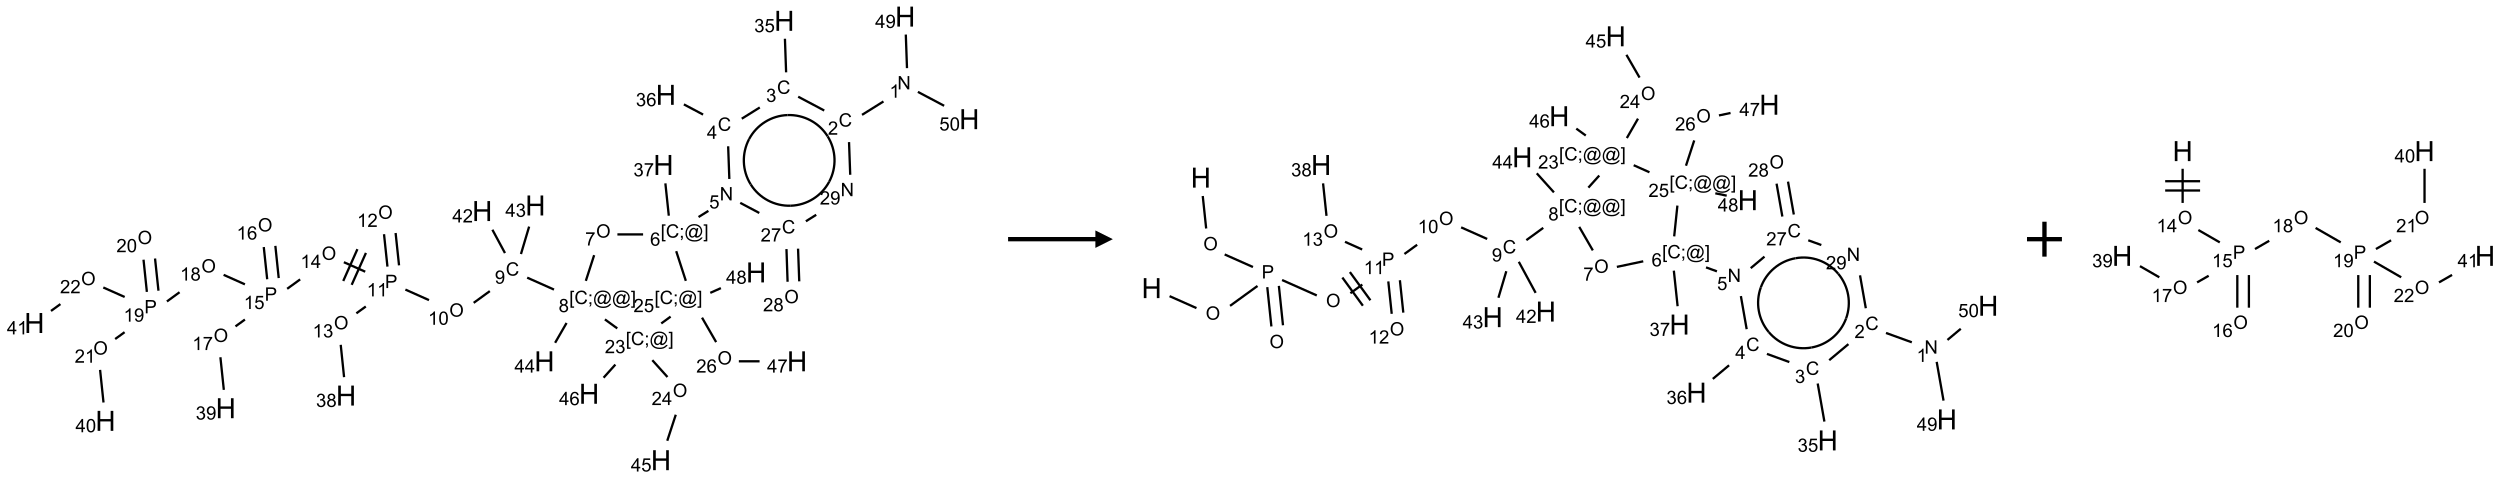 <?xml version="1.0" encoding="UTF-8"?>
<svg xmlns="http://www.w3.org/2000/svg" xmlns:xlink="http://www.w3.org/1999/xlink" width="1432" height="274" viewBox="0 0 1432 274">
<defs>
<g>
<g id="glyph-0-0">
<path d="M 1.332 0 L 1.332 -6.668 L 6.668 -6.668 L 6.668 0 Z M 1.5 -0.168 L 6.5 -0.168 L 6.5 -6.5 L 1.5 -6.5 Z M 1.5 -0.168 "/>
</g>
<g id="glyph-0-1">
<path d="M 0.812 0 L 0.812 -7.637 L 1.848 -7.637 L 5.859 -1.641 L 5.859 -7.637 L 6.828 -7.637 L 6.828 0 L 5.793 0 L 1.781 -6 L 1.781 0 Z M 0.812 0 "/>
</g>
<g id="glyph-0-2">
<path d="M 3.973 0 L 3.035 0 L 3.035 -5.973 C 2.809 -5.758 2.516 -5.543 2.148 -5.328 C 1.781 -5.113 1.453 -4.953 1.16 -4.844 L 1.16 -5.75 C 1.684 -5.996 2.145 -6.297 2.535 -6.645 C 2.93 -6.996 3.207 -7.336 3.371 -7.668 L 3.973 -7.668 Z M 3.973 0 "/>
</g>
<g id="glyph-0-3">
<path d="M 6.27 -2.676 L 7.281 -2.422 C 7.07 -1.594 6.688 -0.961 6.137 -0.523 C 5.586 -0.086 4.914 0.129 4.121 0.129 C 3.297 0.129 2.629 -0.039 2.113 -0.371 C 1.598 -0.707 1.203 -1.191 0.934 -1.828 C 0.664 -2.465 0.531 -3.145 0.531 -3.875 C 0.531 -4.672 0.684 -5.363 0.988 -5.957 C 1.293 -6.547 1.723 -6.996 2.285 -7.305 C 2.844 -7.613 3.461 -7.766 4.137 -7.766 C 4.898 -7.766 5.543 -7.57 6.062 -7.184 C 6.582 -6.793 6.945 -6.246 7.152 -5.543 L 6.156 -5.309 C 5.98 -5.863 5.723 -6.266 5.387 -6.52 C 5.051 -6.773 4.625 -6.902 4.113 -6.902 C 3.527 -6.902 3.039 -6.762 2.645 -6.48 C 2.25 -6.199 1.973 -5.82 1.812 -5.348 C 1.652 -4.871 1.574 -4.383 1.574 -3.879 C 1.574 -3.23 1.668 -2.664 1.855 -2.18 C 2.047 -1.695 2.34 -1.332 2.738 -1.094 C 3.137 -0.855 3.57 -0.734 4.035 -0.734 C 4.602 -0.734 5.082 -0.898 5.473 -1.223 C 5.867 -1.551 6.133 -2.035 6.27 -2.676 Z M 6.27 -2.676 "/>
</g>
<g id="glyph-0-4">
<path d="M 5.371 -0.902 L 5.371 0 L 0.324 0 C 0.316 -0.227 0.352 -0.441 0.434 -0.652 C 0.562 -0.996 0.766 -1.332 1.051 -1.668 C 1.332 -2 1.742 -2.387 2.277 -2.824 C 3.105 -3.504 3.668 -4.043 3.957 -4.441 C 4.25 -4.84 4.395 -5.215 4.395 -5.566 C 4.395 -5.938 4.262 -6.254 3.996 -6.508 C 3.73 -6.762 3.387 -6.891 2.957 -6.891 C 2.508 -6.891 2.145 -6.754 1.875 -6.484 C 1.605 -6.215 1.469 -5.84 1.465 -5.359 L 0.5 -5.457 C 0.566 -6.176 0.812 -6.727 1.246 -7.102 C 1.676 -7.477 2.254 -7.668 2.98 -7.668 C 3.711 -7.668 4.293 -7.465 4.719 -7.059 C 5.145 -6.652 5.359 -6.148 5.359 -5.547 C 5.359 -5.242 5.297 -4.941 5.172 -4.645 C 5.047 -4.352 4.84 -4.039 4.551 -3.715 C 4.262 -3.387 3.777 -2.938 3.105 -2.371 C 2.543 -1.898 2.18 -1.578 2.02 -1.41 C 1.859 -1.242 1.73 -1.07 1.625 -0.902 Z M 5.371 -0.902 "/>
</g>
<g id="glyph-0-5">
<path d="M 0.449 -2.016 L 1.387 -2.141 C 1.492 -1.609 1.676 -1.227 1.934 -0.992 C 2.191 -0.758 2.508 -0.641 2.879 -0.641 C 3.32 -0.641 3.695 -0.793 3.996 -1.098 C 4.301 -1.402 4.453 -1.781 4.453 -2.234 C 4.453 -2.664 4.312 -3.02 4.031 -3.301 C 3.75 -3.578 3.391 -3.719 2.957 -3.719 C 2.781 -3.719 2.562 -3.684 2.297 -3.613 L 2.402 -4.438 C 2.465 -4.43 2.516 -4.426 2.551 -4.426 C 2.949 -4.426 3.312 -4.531 3.629 -4.738 C 3.949 -4.949 4.109 -5.27 4.109 -5.703 C 4.109 -6.047 3.992 -6.332 3.762 -6.559 C 3.527 -6.785 3.227 -6.895 2.859 -6.895 C 2.496 -6.895 2.191 -6.781 1.949 -6.551 C 1.707 -6.324 1.547 -5.98 1.48 -5.52 L 0.543 -5.688 C 0.656 -6.316 0.918 -6.805 1.324 -7.148 C 1.73 -7.492 2.234 -7.668 2.84 -7.668 C 3.254 -7.668 3.641 -7.578 3.988 -7.398 C 4.34 -7.219 4.609 -6.977 4.793 -6.668 C 4.98 -6.359 5.074 -6.031 5.074 -5.684 C 5.074 -5.352 4.984 -5.051 4.809 -4.781 C 4.629 -4.512 4.367 -4.297 4.02 -4.137 C 4.473 -4.031 4.824 -3.816 5.074 -3.488 C 5.324 -3.16 5.449 -2.75 5.449 -2.254 C 5.449 -1.59 5.203 -1.023 4.719 -0.559 C 4.234 -0.098 3.617 0.137 2.875 0.137 C 2.203 0.137 1.648 -0.062 1.207 -0.465 C 0.762 -0.863 0.512 -1.379 0.449 -2.016 Z M 0.449 -2.016 "/>
</g>
<g id="glyph-0-6">
<path d="M 0.441 -2 L 1.426 -2.082 C 1.5 -1.605 1.668 -1.242 1.934 -1.004 C 2.199 -0.762 2.52 -0.641 2.895 -0.641 C 3.348 -0.641 3.73 -0.812 4.043 -1.152 C 4.355 -1.492 4.512 -1.941 4.512 -2.504 C 4.512 -3.039 4.359 -3.461 4.059 -3.77 C 3.758 -4.078 3.367 -4.234 2.879 -4.234 C 2.578 -4.234 2.305 -4.164 2.062 -4.027 C 1.82 -3.891 1.629 -3.715 1.488 -3.496 L 0.609 -3.609 L 1.348 -7.531 L 5.145 -7.531 L 5.145 -6.637 L 2.098 -6.637 L 1.688 -4.582 C 2.145 -4.902 2.625 -5.062 3.129 -5.062 C 3.797 -5.062 4.359 -4.832 4.816 -4.371 C 5.277 -3.91 5.504 -3.312 5.504 -2.59 C 5.504 -1.898 5.305 -1.301 4.902 -0.797 C 4.41 -0.18 3.742 0.129 2.895 0.129 C 2.199 0.129 1.633 -0.062 1.195 -0.453 C 0.758 -0.844 0.504 -1.359 0.441 -2 Z M 0.441 -2 "/>
</g>
<g id="glyph-0-7">
<path d="M 3.449 0 L 3.449 -1.828 L 0.137 -1.828 L 0.137 -2.688 L 3.621 -7.637 L 4.387 -7.637 L 4.387 -2.688 L 5.418 -2.688 L 5.418 -1.828 L 4.387 -1.828 L 4.387 0 Z M 3.449 -2.688 L 3.449 -6.129 L 1.059 -2.688 Z M 3.449 -2.688 "/>
</g>
<g id="glyph-0-8">
<path d="M 5.309 -5.766 L 4.375 -5.691 C 4.293 -6.059 4.172 -6.328 4.02 -6.496 C 3.766 -6.762 3.453 -6.895 3.082 -6.895 C 2.785 -6.895 2.523 -6.812 2.297 -6.645 C 2 -6.43 1.77 -6.117 1.598 -5.703 C 1.43 -5.289 1.34 -4.703 1.332 -3.938 C 1.559 -4.281 1.836 -4.535 2.16 -4.703 C 2.488 -4.871 2.828 -4.953 3.188 -4.953 C 3.812 -4.953 4.344 -4.723 4.785 -4.262 C 5.223 -3.801 5.441 -3.207 5.441 -2.48 C 5.441 -2 5.34 -1.555 5.133 -1.145 C 4.926 -0.73 4.641 -0.418 4.281 -0.199 C 3.922 0.02 3.512 0.129 3.051 0.129 C 2.27 0.129 1.633 -0.156 1.141 -0.73 C 0.648 -1.305 0.402 -2.254 0.402 -3.574 C 0.402 -5.051 0.672 -6.121 1.219 -6.793 C 1.695 -7.375 2.336 -7.668 3.141 -7.668 C 3.742 -7.668 4.234 -7.5 4.617 -7.16 C 5 -6.824 5.23 -6.359 5.309 -5.766 Z M 1.48 -2.473 C 1.48 -2.152 1.547 -1.844 1.684 -1.547 C 1.82 -1.25 2.016 -1.027 2.262 -0.871 C 2.508 -0.719 2.766 -0.641 3.035 -0.641 C 3.434 -0.641 3.773 -0.801 4.059 -1.121 C 4.344 -1.441 4.484 -1.875 4.484 -2.422 C 4.484 -2.949 4.344 -3.367 4.062 -3.668 C 3.781 -3.973 3.426 -4.125 3 -4.125 C 2.578 -4.125 2.219 -3.973 1.922 -3.668 C 1.625 -3.363 1.48 -2.969 1.48 -2.473 Z M 1.48 -2.473 "/>
</g>
<g id="glyph-0-9">
<path d="M 0.723 2.121 L 0.723 -7.637 L 2.793 -7.637 L 2.793 -6.859 L 1.66 -6.859 L 1.66 1.344 L 2.793 1.344 L 2.793 2.121 Z M 0.723 2.121 "/>
</g>
<g id="glyph-0-10">
<path d="M 0.949 -4.465 L 0.949 -5.531 L 2.016 -5.531 L 2.016 -4.465 Z M 0.949 0 L 0.949 -1.066 L 2.016 -1.066 L 2.016 0 C 2.016 0.391 1.945 0.711 1.809 0.949 C 1.668 1.191 1.449 1.379 1.145 1.512 L 0.887 1.109 C 1.082 1.023 1.23 0.895 1.324 0.727 C 1.418 0.559 1.469 0.316 1.48 0 Z M 0.949 0 "/>
</g>
<g id="glyph-0-11">
<path d="M 6.047 -0.848 C 5.82 -0.59 5.57 -0.379 5.289 -0.223 C 5.008 -0.062 4.73 0.016 4.449 0.016 C 4.141 0.016 3.84 -0.074 3.547 -0.254 C 3.254 -0.434 3.02 -0.715 2.836 -1.09 C 2.652 -1.465 2.562 -1.875 2.562 -2.324 C 2.562 -2.875 2.703 -3.43 2.988 -3.98 C 3.27 -4.535 3.621 -4.953 4.043 -5.23 C 4.461 -5.508 4.871 -5.645 5.266 -5.645 C 5.566 -5.645 5.855 -5.566 6.129 -5.41 C 6.402 -5.25 6.641 -5.012 6.84 -4.688 L 7.016 -5.496 L 7.949 -5.496 L 7.199 -2 C 7.094 -1.516 7.043 -1.246 7.043 -1.191 C 7.043 -1.098 7.078 -1.02 7.148 -0.949 C 7.219 -0.883 7.305 -0.848 7.406 -0.848 C 7.59 -0.848 7.832 -0.953 8.129 -1.168 C 8.527 -1.445 8.84 -1.816 9.07 -2.285 C 9.301 -2.75 9.418 -3.234 9.418 -3.73 C 9.418 -4.309 9.27 -4.852 8.973 -5.355 C 8.676 -5.859 8.23 -6.262 7.645 -6.562 C 7.055 -6.863 6.406 -7.016 5.691 -7.016 C 4.879 -7.016 4.137 -6.824 3.465 -6.445 C 2.793 -6.066 2.273 -5.52 1.902 -4.809 C 1.535 -4.098 1.348 -3.34 1.348 -2.527 C 1.348 -1.676 1.535 -0.941 1.902 -0.328 C 2.273 0.285 2.809 0.742 3.508 1.035 C 4.207 1.328 4.984 1.473 5.832 1.473 C 6.742 1.473 7.504 1.32 8.121 1.016 C 8.734 0.711 9.195 0.34 9.5 -0.098 L 10.441 -0.098 C 10.266 0.266 9.961 0.637 9.531 1.016 C 9.102 1.395 8.59 1.695 7.996 1.914 C 7.402 2.133 6.688 2.246 5.848 2.246 C 5.078 2.246 4.367 2.145 3.715 1.949 C 3.066 1.75 2.512 1.453 2.051 1.055 C 1.594 0.656 1.25 0.199 1.016 -0.316 C 0.723 -0.973 0.578 -1.684 0.578 -2.441 C 0.578 -3.289 0.75 -4.098 1.098 -4.863 C 1.523 -5.805 2.125 -6.527 2.902 -7.027 C 3.684 -7.527 4.629 -7.777 5.738 -7.777 C 6.602 -7.777 7.375 -7.602 8.059 -7.246 C 8.746 -6.895 9.285 -6.371 9.684 -5.672 C 10.02 -5.07 10.188 -4.418 10.188 -3.715 C 10.188 -2.707 9.832 -1.812 9.125 -1.031 C 8.492 -0.328 7.801 0.02 7.051 0.02 C 6.812 0.02 6.617 -0.016 6.473 -0.09 C 6.324 -0.16 6.215 -0.266 6.145 -0.402 C 6.102 -0.488 6.066 -0.637 6.047 -0.848 Z M 3.527 -2.262 C 3.527 -1.785 3.641 -1.414 3.863 -1.152 C 4.09 -0.887 4.348 -0.754 4.641 -0.754 C 4.836 -0.754 5.039 -0.812 5.254 -0.93 C 5.469 -1.047 5.676 -1.219 5.871 -1.449 C 6.066 -1.676 6.23 -1.969 6.355 -2.32 C 6.48 -2.672 6.543 -3.027 6.543 -3.379 C 6.543 -3.852 6.426 -4.219 6.191 -4.48 C 5.957 -4.738 5.672 -4.871 5.332 -4.871 C 5.109 -4.871 4.902 -4.812 4.707 -4.699 C 4.512 -4.586 4.32 -4.406 4.137 -4.156 C 3.953 -3.906 3.805 -3.602 3.691 -3.246 C 3.582 -2.887 3.527 -2.559 3.527 -2.262 Z M 3.527 -2.262 "/>
</g>
<g id="glyph-0-12">
<path d="M 2.27 2.121 L 0.203 2.121 L 0.203 1.344 L 1.332 1.344 L 1.332 -6.859 L 0.203 -6.859 L 0.203 -7.637 L 2.27 -7.637 Z M 2.27 2.121 "/>
</g>
<g id="glyph-0-13">
<path d="M 0.504 -6.637 L 0.504 -7.535 L 5.449 -7.535 L 5.449 -6.809 C 4.961 -6.289 4.48 -5.602 4.004 -4.746 C 3.527 -3.887 3.156 -3.004 2.895 -2.098 C 2.707 -1.461 2.59 -0.762 2.535 0 L 1.574 0 C 1.582 -0.602 1.703 -1.328 1.926 -2.176 C 2.152 -3.027 2.477 -3.848 2.898 -4.637 C 3.32 -5.426 3.77 -6.094 4.246 -6.637 Z M 0.504 -6.637 "/>
</g>
<g id="glyph-0-14">
<path d="M 0.516 -3.719 C 0.516 -4.984 0.855 -5.977 1.535 -6.695 C 2.215 -7.414 3.094 -7.77 4.172 -7.77 C 4.875 -7.77 5.512 -7.602 6.078 -7.266 C 6.645 -6.93 7.074 -6.461 7.371 -5.855 C 7.668 -5.254 7.816 -4.57 7.816 -3.809 C 7.816 -3.035 7.66 -2.34 7.348 -1.73 C 7.035 -1.117 6.594 -0.656 6.02 -0.34 C 5.449 -0.027 4.828 0.129 4.168 0.129 C 3.449 0.129 2.805 -0.043 2.238 -0.391 C 1.672 -0.738 1.246 -1.211 0.953 -1.812 C 0.66 -2.414 0.516 -3.047 0.516 -3.719 Z M 1.559 -3.703 C 1.559 -2.781 1.805 -2.059 2.301 -1.527 C 2.793 -1 3.414 -0.734 4.16 -0.734 C 4.922 -0.734 5.547 -1 6.039 -1.535 C 6.531 -2.07 6.777 -2.828 6.777 -3.812 C 6.777 -4.434 6.672 -4.977 6.461 -5.441 C 6.25 -5.902 5.945 -6.262 5.539 -6.52 C 5.133 -6.773 4.68 -6.902 4.176 -6.902 C 3.461 -6.902 2.848 -6.656 2.332 -6.164 C 1.816 -5.672 1.559 -4.852 1.559 -3.703 Z M 1.559 -3.703 "/>
</g>
<g id="glyph-0-15">
<path d="M 1.887 -4.141 C 1.496 -4.281 1.207 -4.484 1.02 -4.75 C 0.832 -5.016 0.738 -5.328 0.738 -5.699 C 0.738 -6.254 0.938 -6.719 1.34 -7.098 C 1.738 -7.477 2.27 -7.668 2.934 -7.668 C 3.598 -7.668 4.137 -7.473 4.543 -7.086 C 4.949 -6.699 5.152 -6.227 5.152 -5.672 C 5.152 -5.316 5.059 -5.008 4.871 -4.746 C 4.688 -4.484 4.406 -4.281 4.027 -4.141 C 4.496 -3.988 4.852 -3.742 5.098 -3.402 C 5.34 -3.062 5.465 -2.656 5.465 -2.184 C 5.465 -1.531 5.234 -0.98 4.77 -0.535 C 4.309 -0.09 3.703 0.129 2.949 0.129 C 2.195 0.129 1.586 -0.094 1.125 -0.539 C 0.664 -0.984 0.434 -1.543 0.434 -2.207 C 0.434 -2.703 0.559 -3.121 0.809 -3.457 C 1.062 -3.793 1.422 -4.02 1.887 -4.141 Z M 1.699 -5.73 C 1.699 -5.367 1.812 -5.074 2.047 -4.844 C 2.281 -4.613 2.582 -4.5 2.953 -4.5 C 3.312 -4.5 3.609 -4.613 3.84 -4.84 C 4.07 -5.066 4.188 -5.348 4.188 -5.676 C 4.188 -6.02 4.07 -6.309 3.832 -6.543 C 3.594 -6.777 3.297 -6.895 2.941 -6.895 C 2.586 -6.895 2.289 -6.781 2.051 -6.551 C 1.816 -6.324 1.699 -6.047 1.699 -5.73 Z M 1.395 -2.203 C 1.395 -1.938 1.461 -1.676 1.586 -1.426 C 1.711 -1.176 1.902 -0.984 2.152 -0.848 C 2.402 -0.711 2.672 -0.641 2.957 -0.641 C 3.406 -0.641 3.777 -0.785 4.066 -1.074 C 4.359 -1.363 4.504 -1.727 4.504 -2.172 C 4.504 -2.625 4.355 -2.996 4.055 -3.293 C 3.754 -3.586 3.379 -3.734 2.926 -3.734 C 2.484 -3.734 2.121 -3.59 1.832 -3.297 C 1.543 -3.004 1.395 -2.641 1.395 -2.203 Z M 1.395 -2.203 "/>
</g>
<g id="glyph-0-16">
<path d="M 0.582 -1.766 L 1.484 -1.848 C 1.562 -1.426 1.707 -1.117 1.922 -0.926 C 2.137 -0.734 2.414 -0.641 2.75 -0.641 C 3.039 -0.641 3.289 -0.707 3.508 -0.84 C 3.727 -0.973 3.902 -1.148 4.043 -1.367 C 4.18 -1.586 4.297 -1.887 4.391 -2.262 C 4.484 -2.637 4.531 -3.016 4.531 -3.406 C 4.531 -3.449 4.531 -3.512 4.527 -3.594 C 4.34 -3.297 4.082 -3.055 3.758 -2.867 C 3.434 -2.68 3.082 -2.59 2.703 -2.59 C 2.07 -2.59 1.535 -2.816 1.098 -3.277 C 0.66 -3.734 0.441 -4.34 0.441 -5.09 C 0.441 -5.863 0.672 -6.484 1.129 -6.957 C 1.586 -7.43 2.156 -7.668 2.844 -7.668 C 3.34 -7.668 3.793 -7.531 4.207 -7.266 C 4.617 -7 4.93 -6.617 5.145 -6.121 C 5.355 -5.629 5.465 -4.91 5.465 -3.973 C 5.465 -2.996 5.359 -2.223 5.145 -1.645 C 4.934 -1.066 4.617 -0.625 4.199 -0.324 C 3.781 -0.02 3.293 0.129 2.73 0.129 C 2.133 0.129 1.645 -0.035 1.266 -0.367 C 0.887 -0.699 0.66 -1.164 0.582 -1.766 Z M 4.422 -5.137 C 4.422 -5.676 4.277 -6.102 3.992 -6.418 C 3.707 -6.734 3.359 -6.891 2.957 -6.891 C 2.543 -6.891 2.18 -6.719 1.871 -6.379 C 1.562 -6.039 1.406 -5.598 1.406 -5.059 C 1.406 -4.57 1.555 -4.176 1.848 -3.871 C 2.141 -3.566 2.5 -3.418 2.934 -3.418 C 3.367 -3.418 3.723 -3.57 4.004 -3.871 C 4.281 -4.176 4.422 -4.598 4.422 -5.137 Z M 4.422 -5.137 "/>
</g>
<g id="glyph-0-17">
<path d="M 0.441 -3.766 C 0.441 -4.668 0.535 -5.395 0.723 -5.945 C 0.906 -6.496 1.184 -6.922 1.551 -7.219 C 1.918 -7.516 2.375 -7.668 2.934 -7.668 C 3.344 -7.668 3.703 -7.586 4.012 -7.418 C 4.32 -7.254 4.574 -7.016 4.777 -6.707 C 4.977 -6.395 5.137 -6.016 5.25 -5.57 C 5.363 -5.125 5.422 -4.523 5.422 -3.766 C 5.422 -2.871 5.328 -2.148 5.145 -1.598 C 4.961 -1.047 4.688 -0.621 4.32 -0.32 C 3.953 -0.02 3.492 0.129 2.934 0.129 C 2.195 0.129 1.617 -0.133 1.199 -0.66 C 0.695 -1.297 0.441 -2.332 0.441 -3.766 Z M 1.406 -3.766 C 1.406 -2.512 1.555 -1.68 1.848 -1.262 C 2.141 -0.848 2.5 -0.641 2.934 -0.641 C 3.363 -0.641 3.727 -0.848 4.02 -1.266 C 4.312 -1.684 4.457 -2.516 4.457 -3.766 C 4.457 -5.023 4.312 -5.859 4.02 -6.27 C 3.727 -6.684 3.359 -6.891 2.922 -6.891 C 2.492 -6.891 2.148 -6.707 1.891 -6.344 C 1.566 -5.879 1.406 -5.02 1.406 -3.766 Z M 1.406 -3.766 "/>
</g>
<g id="glyph-0-18">
<path d="M 0.824 0 L 0.824 -7.637 L 3.703 -7.637 C 4.211 -7.637 4.598 -7.609 4.863 -7.562 C 5.238 -7.5 5.555 -7.383 5.809 -7.207 C 6.062 -7.031 6.266 -6.785 6.418 -6.469 C 6.574 -6.152 6.652 -5.805 6.652 -5.426 C 6.652 -4.777 6.445 -4.227 6.031 -3.777 C 5.617 -3.328 4.871 -3.105 3.793 -3.105 L 1.832 -3.105 L 1.832 0 Z M 1.832 -4.004 L 3.809 -4.004 C 4.461 -4.004 4.922 -4.125 5.199 -4.371 C 5.473 -4.613 5.609 -4.953 5.609 -5.395 C 5.609 -5.715 5.527 -5.988 5.367 -6.215 C 5.207 -6.441 4.992 -6.594 4.73 -6.668 C 4.559 -6.711 4.246 -6.734 3.785 -6.734 L 1.832 -6.734 Z M 1.832 -4.004 "/>
</g>
<g id="glyph-1-0">
<path d="M 2 0 L 2 -10 L 10 -10 L 10 0 Z M 2.25 -0.25 L 9.75 -0.25 L 9.75 -9.75 L 2.25 -9.75 Z M 2.25 -0.25 "/>
</g>
<g id="glyph-1-1">
<path d="M 1.281 0 L 1.281 -11.453 L 2.797 -11.453 L 2.797 -6.75 L 8.75 -6.75 L 8.75 -11.453 L 10.266 -11.453 L 10.266 0 L 8.75 0 L 8.75 -5.398 L 2.797 -5.398 L 2.797 0 Z M 1.281 0 "/>
</g>
</g>
</defs>
<path fill="none" stroke-width="0.033" stroke-linecap="butt" stroke-linejoin="miter" stroke="rgb(0%, 0%, 0%)" stroke-opacity="1" stroke-miterlimit="10" d="M 12.159 1.215 L 11.852 1.407 " transform="matrix(40, 0, 0, 40, 19.686, 9.512)"/>
<path fill="none" stroke-width="0.033" stroke-linecap="butt" stroke-linejoin="miter" stroke="rgb(0%, 0%, 0%)" stroke-opacity="1" stroke-miterlimit="10" d="M 11.311 1.345 L 10.938 1.147 " transform="matrix(40, 0, 0, 40, 19.686, 9.512)"/>
<path fill="none" stroke-width="0.033" stroke-linecap="butt" stroke-linejoin="miter" stroke="rgb(0%, 0%, 0%)" stroke-opacity="1" stroke-miterlimit="10" d="M 10.765 0.798 L 10.748 0.317 " transform="matrix(40, 0, 0, 40, 19.686, 9.512)"/>
<path fill="none" stroke-width="0.033" stroke-linecap="butt" stroke-linejoin="miter" stroke="rgb(0%, 0%, 0%)" stroke-opacity="1" stroke-miterlimit="10" d="M 10.388 1.301 L 10.13 1.462 " transform="matrix(40, 0, 0, 40, 19.686, 9.512)"/>
<path fill="none" stroke-width="0.033" stroke-linecap="butt" stroke-linejoin="miter" stroke="rgb(0%, 0%, 0%)" stroke-opacity="1" stroke-miterlimit="10" d="M 9.576 1.403 L 9.301 1.257 " transform="matrix(40, 0, 0, 40, 19.686, 9.512)"/>
<path fill="none" stroke-width="0.033" stroke-linecap="butt" stroke-linejoin="miter" stroke="rgb(0%, 0%, 0%)" stroke-opacity="1" stroke-miterlimit="10" d="M 9.935 1.857 L 9.952 2.325 " transform="matrix(40, 0, 0, 40, 19.686, 9.512)"/>
<path fill="none" stroke-width="0.033" stroke-linecap="butt" stroke-linejoin="miter" stroke="rgb(0%, 0%, 0%)" stroke-opacity="1" stroke-miterlimit="10" d="M 9.652 2.782 L 9.511 2.87 " transform="matrix(40, 0, 0, 40, 19.686, 9.512)"/>
<path fill="none" stroke-width="0.033" stroke-linecap="butt" stroke-linejoin="miter" stroke="rgb(0%, 0%, 0%)" stroke-opacity="1" stroke-miterlimit="10" d="M 9.085 2.851 L 9.036 2.388 " transform="matrix(40, 0, 0, 40, 19.686, 9.512)"/>
<path fill="none" stroke-width="0.033" stroke-linecap="butt" stroke-linejoin="miter" stroke="rgb(0%, 0%, 0%)" stroke-opacity="1" stroke-miterlimit="10" d="M 8.717 3.119 L 8.349 3.119 " transform="matrix(40, 0, 0, 40, 19.686, 9.512)"/>
<path fill="none" stroke-width="0.033" stroke-linecap="butt" stroke-linejoin="miter" stroke="rgb(0%, 0%, 0%)" stroke-opacity="1" stroke-miterlimit="10" d="M 8.016 3.416 L 7.897 3.784 " transform="matrix(40, 0, 0, 40, 19.686, 9.512)"/>
<path fill="none" stroke-width="0.033" stroke-linecap="butt" stroke-linejoin="miter" stroke="rgb(0%, 0%, 0%)" stroke-opacity="1" stroke-miterlimit="10" d="M 7.441 3.909 L 7.057 3.738 " transform="matrix(40, 0, 0, 40, 19.686, 9.512)"/>
<path fill="none" stroke-width="0.033" stroke-linecap="butt" stroke-linejoin="miter" stroke="rgb(0%, 0%, 0%)" stroke-opacity="1" stroke-miterlimit="10" d="M 6.522 3.931 L 6.291 4.099 " transform="matrix(40, 0, 0, 40, 19.686, 9.512)"/>
<path fill="none" stroke-width="0.033" stroke-linecap="butt" stroke-linejoin="miter" stroke="rgb(0%, 0%, 0%)" stroke-opacity="1" stroke-miterlimit="10" d="M 5.651 4.06 L 5.313 3.909 " transform="matrix(40, 0, 0, 40, 19.686, 9.512)"/>
<path fill="none" stroke-width="0.033" stroke-linecap="butt" stroke-linejoin="miter" stroke="rgb(0%, 0%, 0%)" stroke-opacity="1" stroke-miterlimit="10" d="M 5.222 3.562 L 5.173 3.099 " transform="matrix(40, 0, 0, 40, 19.686, 9.512)"/>
<path fill="none" stroke-width="0.033" stroke-linecap="butt" stroke-linejoin="miter" stroke="rgb(0%, 0%, 0%)" stroke-opacity="1" stroke-miterlimit="10" d="M 5.056 3.58 L 5.007 3.116 " transform="matrix(40, 0, 0, 40, 19.686, 9.512)"/>
<path fill="none" stroke-width="0.033" stroke-linecap="butt" stroke-linejoin="miter" stroke="rgb(0%, 0%, 0%)" stroke-opacity="1" stroke-miterlimit="10" d="M 4.746 4.151 L 4.611 4.249 " transform="matrix(40, 0, 0, 40, 19.686, 9.512)"/>
<path fill="none" stroke-width="0.033" stroke-linecap="butt" stroke-linejoin="miter" stroke="rgb(0%, 0%, 0%)" stroke-opacity="1" stroke-miterlimit="10" d="M 4.387 4.7 L 4.435 5.163 " transform="matrix(40, 0, 0, 40, 19.686, 9.512)"/>
<path fill="none" stroke-width="0.033" stroke-linecap="butt" stroke-linejoin="miter" stroke="rgb(0%, 0%, 0%)" stroke-opacity="1" stroke-miterlimit="10" d="M 4.738 3.653 L 4.432 3.517 " transform="matrix(40, 0, 0, 40, 19.686, 9.512)"/>
<path fill="none" stroke-width="0.033" stroke-linecap="butt" stroke-linejoin="miter" stroke="rgb(0%, 0%, 0%)" stroke-opacity="1" stroke-miterlimit="10" d="M 4.626 3.33 L 4.423 3.786 " transform="matrix(40, 0, 0, 40, 19.686, 9.512)"/>
<path fill="none" stroke-width="0.033" stroke-linecap="butt" stroke-linejoin="miter" stroke="rgb(0%, 0%, 0%)" stroke-opacity="1" stroke-miterlimit="10" d="M 4.748 3.384 L 4.544 3.841 " transform="matrix(40, 0, 0, 40, 19.686, 9.512)"/>
<path fill="none" stroke-width="0.033" stroke-linecap="butt" stroke-linejoin="miter" stroke="rgb(0%, 0%, 0%)" stroke-opacity="1" stroke-miterlimit="10" d="M 3.806 3.763 L 3.62 3.898 " transform="matrix(40, 0, 0, 40, 19.686, 9.512)"/>
<path fill="none" stroke-width="0.033" stroke-linecap="butt" stroke-linejoin="miter" stroke="rgb(0%, 0%, 0%)" stroke-opacity="1" stroke-miterlimit="10" d="M 3.499 3.744 L 3.451 3.283 " transform="matrix(40, 0, 0, 40, 19.686, 9.512)"/>
<path fill="none" stroke-width="0.033" stroke-linecap="butt" stroke-linejoin="miter" stroke="rgb(0%, 0%, 0%)" stroke-opacity="1" stroke-miterlimit="10" d="M 3.334 3.761 L 3.285 3.3 " transform="matrix(40, 0, 0, 40, 19.686, 9.512)"/>
<path fill="none" stroke-width="0.033" stroke-linecap="butt" stroke-linejoin="miter" stroke="rgb(0%, 0%, 0%)" stroke-opacity="1" stroke-miterlimit="10" d="M 3.015 4.338 L 2.88 4.436 " transform="matrix(40, 0, 0, 40, 19.686, 9.512)"/>
<path fill="none" stroke-width="0.033" stroke-linecap="butt" stroke-linejoin="miter" stroke="rgb(0%, 0%, 0%)" stroke-opacity="1" stroke-miterlimit="10" d="M 2.664 4.878 L 2.713 5.345 " transform="matrix(40, 0, 0, 40, 19.686, 9.512)"/>
<path fill="none" stroke-width="0.033" stroke-linecap="butt" stroke-linejoin="miter" stroke="rgb(0%, 0%, 0%)" stroke-opacity="1" stroke-miterlimit="10" d="M 3.015 3.834 L 2.71 3.698 " transform="matrix(40, 0, 0, 40, 19.686, 9.512)"/>
<path fill="none" stroke-width="0.033" stroke-linecap="butt" stroke-linejoin="miter" stroke="rgb(0%, 0%, 0%)" stroke-opacity="1" stroke-miterlimit="10" d="M 2.079 3.947 L 1.898 4.079 " transform="matrix(40, 0, 0, 40, 19.686, 9.512)"/>
<path fill="none" stroke-width="0.033" stroke-linecap="butt" stroke-linejoin="miter" stroke="rgb(0%, 0%, 0%)" stroke-opacity="1" stroke-miterlimit="10" d="M 1.777 3.925 L 1.728 3.464 " transform="matrix(40, 0, 0, 40, 19.686, 9.512)"/>
<path fill="none" stroke-width="0.033" stroke-linecap="butt" stroke-linejoin="miter" stroke="rgb(0%, 0%, 0%)" stroke-opacity="1" stroke-miterlimit="10" d="M 1.611 3.942 L 1.563 3.481 " transform="matrix(40, 0, 0, 40, 19.686, 9.512)"/>
<path fill="none" stroke-width="0.033" stroke-linecap="butt" stroke-linejoin="miter" stroke="rgb(0%, 0%, 0%)" stroke-opacity="1" stroke-miterlimit="10" d="M 1.292 4.519 L 1.157 4.617 " transform="matrix(40, 0, 0, 40, 19.686, 9.512)"/>
<path fill="none" stroke-width="0.033" stroke-linecap="butt" stroke-linejoin="miter" stroke="rgb(0%, 0%, 0%)" stroke-opacity="1" stroke-miterlimit="10" d="M 0.941 5.059 L 0.99 5.526 " transform="matrix(40, 0, 0, 40, 19.686, 9.512)"/>
<path fill="none" stroke-width="0.033" stroke-linecap="butt" stroke-linejoin="miter" stroke="rgb(0%, 0%, 0%)" stroke-opacity="1" stroke-miterlimit="10" d="M 1.293 4.015 L 0.987 3.879 " transform="matrix(40, 0, 0, 40, 19.686, 9.512)"/>
<path fill="none" stroke-width="0.033" stroke-linecap="butt" stroke-linejoin="miter" stroke="rgb(0%, 0%, 0%)" stroke-opacity="1" stroke-miterlimit="10" d="M 0.373 4.117 L 0.238 4.215 " transform="matrix(40, 0, 0, 40, 19.686, 9.512)"/>
<path fill="none" stroke-width="0.033" stroke-linecap="butt" stroke-linejoin="miter" stroke="rgb(0%, 0%, 0%)" stroke-opacity="1" stroke-miterlimit="10" d="M 6.739 3.386 L 6.559 3.052 " transform="matrix(40, 0, 0, 40, 19.686, 9.512)"/>
<path fill="none" stroke-width="0.033" stroke-linecap="butt" stroke-linejoin="miter" stroke="rgb(0%, 0%, 0%)" stroke-opacity="1" stroke-miterlimit="10" d="M 6.968 3.4 L 7.085 3.007 " transform="matrix(40, 0, 0, 40, 19.686, 9.512)"/>
<path fill="none" stroke-width="0.033" stroke-linecap="butt" stroke-linejoin="miter" stroke="rgb(0%, 0%, 0%)" stroke-opacity="1" stroke-miterlimit="10" d="M 7.621 4.387 L 7.457 4.671 " transform="matrix(40, 0, 0, 40, 19.686, 9.512)"/>
<path fill="none" stroke-width="0.033" stroke-linecap="butt" stroke-linejoin="miter" stroke="rgb(0%, 0%, 0%)" stroke-opacity="1" stroke-miterlimit="10" d="M 8.17 4.336 L 8.347 4.465 " transform="matrix(40, 0, 0, 40, 19.686, 9.512)"/>
<path fill="none" stroke-width="0.033" stroke-linecap="butt" stroke-linejoin="miter" stroke="rgb(0%, 0%, 0%)" stroke-opacity="1" stroke-miterlimit="10" d="M 8.849 4.92 L 9.066 5.161 " transform="matrix(40, 0, 0, 40, 19.686, 9.512)"/>
<path fill="none" stroke-width="0.033" stroke-linecap="butt" stroke-linejoin="miter" stroke="rgb(0%, 0%, 0%)" stroke-opacity="1" stroke-miterlimit="10" d="M 9.185 5.701 L 9.063 6.074 " transform="matrix(40, 0, 0, 40, 19.686, 9.512)"/>
<path fill="none" stroke-width="0.033" stroke-linecap="butt" stroke-linejoin="miter" stroke="rgb(0%, 0%, 0%)" stroke-opacity="1" stroke-miterlimit="10" d="M 8.32 4.983 L 8.151 5.171 " transform="matrix(40, 0, 0, 40, 19.686, 9.512)"/>
<path fill="none" stroke-width="0.033" stroke-linecap="butt" stroke-linejoin="miter" stroke="rgb(0%, 0%, 0%)" stroke-opacity="1" stroke-miterlimit="10" d="M 8.977 4.394 L 9.111 4.296 " transform="matrix(40, 0, 0, 40, 19.686, 9.512)"/>
<path fill="none" stroke-width="0.033" stroke-linecap="butt" stroke-linejoin="miter" stroke="rgb(0%, 0%, 0%)" stroke-opacity="1" stroke-miterlimit="10" d="M 9.329 3.784 L 9.191 3.359 " transform="matrix(40, 0, 0, 40, 19.686, 9.512)"/>
<path fill="none" stroke-width="0.033" stroke-linecap="butt" stroke-linejoin="miter" stroke="rgb(0%, 0%, 0%)" stroke-opacity="1" stroke-miterlimit="10" d="M 9.561 4.311 L 9.763 4.661 " transform="matrix(40, 0, 0, 40, 19.686, 9.512)"/>
<path fill="none" stroke-width="0.033" stroke-linecap="butt" stroke-linejoin="miter" stroke="rgb(0%, 0%, 0%)" stroke-opacity="1" stroke-miterlimit="10" d="M 10.088 4.936 L 10.385 4.936 " transform="matrix(40, 0, 0, 40, 19.686, 9.512)"/>
<path fill="none" stroke-width="0.033" stroke-linecap="butt" stroke-linejoin="miter" stroke="rgb(0%, 0%, 0%)" stroke-opacity="1" stroke-miterlimit="10" d="M 9.679 3.956 L 9.831 3.888 " transform="matrix(40, 0, 0, 40, 19.686, 9.512)"/>
<path fill="none" stroke-width="0.033" stroke-linecap="butt" stroke-linejoin="miter" stroke="rgb(0%, 0%, 0%)" stroke-opacity="1" stroke-miterlimit="10" d="M 10.108 2.667 L 10.381 2.812 " transform="matrix(40, 0, 0, 40, 19.686, 9.512)"/>
<path fill="none" stroke-width="0.033" stroke-linecap="butt" stroke-linejoin="miter" stroke="rgb(0%, 0%, 0%)" stroke-opacity="1" stroke-miterlimit="10" d="M 10.77 3.329 L 10.786 3.797 " transform="matrix(40, 0, 0, 40, 19.686, 9.512)"/>
<path fill="none" stroke-width="0.033" stroke-linecap="butt" stroke-linejoin="miter" stroke="rgb(0%, 0%, 0%)" stroke-opacity="1" stroke-miterlimit="10" d="M 10.936 3.323 L 10.953 3.791 " transform="matrix(40, 0, 0, 40, 19.686, 9.512)"/>
<path fill="none" stroke-width="0.033" stroke-linecap="butt" stroke-linejoin="miter" stroke="rgb(0%, 0%, 0%)" stroke-opacity="1" stroke-miterlimit="10" d="M 11.048 2.931 L 11.196 2.838 " transform="matrix(40, 0, 0, 40, 19.686, 9.512)"/>
<path fill="none" stroke-width="0.033" stroke-linecap="butt" stroke-linejoin="miter" stroke="rgb(0%, 0%, 0%)" stroke-opacity="1" stroke-miterlimit="10" d="M 11.683 2.265 L 11.666 1.797 " transform="matrix(40, 0, 0, 40, 19.686, 9.512)"/>
<path fill="none" stroke-width="0.033" stroke-linecap="butt" stroke-linejoin="miter" stroke="rgb(0%, 0%, 0%)" stroke-opacity="1" stroke-miterlimit="10" d="M 12.496 0.738 L 12.479 0.257 " transform="matrix(40, 0, 0, 40, 19.686, 9.512)"/>
<path fill="none" stroke-width="0.033" stroke-linecap="butt" stroke-linejoin="miter" stroke="rgb(0%, 0%, 0%)" stroke-opacity="1" stroke-miterlimit="10" d="M 12.652 1.078 L 13.028 1.277 " transform="matrix(40, 0, 0, 40, 19.686, 9.512)"/>
<path fill="none" stroke-width="0.033" stroke-linecap="butt" stroke-linejoin="miter" stroke="rgb(0%, 0%, 0%)" stroke-opacity="1" stroke-miterlimit="10" d="M 10.786 1.41 C 11.018 1.402 11.237 1.518 11.36 1.715 " transform="matrix(40, 0, 0, 40, 19.686, 9.512)"/>
<path fill="none" stroke-width="0.033" stroke-linecap="butt" stroke-linejoin="miter" stroke="rgb(0%, 0%, 0%)" stroke-opacity="1" stroke-miterlimit="10" d="M 10.235 1.754 C 10.344 1.549 10.554 1.418 10.786 1.41 " transform="matrix(40, 0, 0, 40, 19.686, 9.512)"/>
<path fill="none" stroke-width="0.033" stroke-linecap="butt" stroke-linejoin="miter" stroke="rgb(0%, 0%, 0%)" stroke-opacity="1" stroke-miterlimit="10" d="M 10.258 2.403 C 10.135 2.207 10.127 1.959 10.235 1.754 " transform="matrix(40, 0, 0, 40, 19.686, 9.512)"/>
<path fill="none" stroke-width="0.033" stroke-linecap="butt" stroke-linejoin="miter" stroke="rgb(0%, 0%, 0%)" stroke-opacity="1" stroke-miterlimit="10" d="M 10.832 2.708 C 10.6 2.716 10.381 2.6 10.258 2.403 " transform="matrix(40, 0, 0, 40, 19.686, 9.512)"/>
<path fill="none" stroke-width="0.033" stroke-linecap="butt" stroke-linejoin="miter" stroke="rgb(0%, 0%, 0%)" stroke-opacity="1" stroke-miterlimit="10" d="M 11.382 2.364 C 11.273 2.569 11.064 2.7 10.832 2.708 " transform="matrix(40, 0, 0, 40, 19.686, 9.512)"/>
<path fill="none" stroke-width="0.033" stroke-linecap="butt" stroke-linejoin="miter" stroke="rgb(0%, 0%, 0%)" stroke-opacity="1" stroke-miterlimit="10" d="M 11.36 1.715 C 11.483 1.912 11.491 2.159 11.382 2.364 " transform="matrix(40, 0, 0, 40, 19.686, 9.512)"/>
<g fill="rgb(0%, 0%, 0%)" fill-opacity="1">
<use xlink:href="#glyph-0-1" x="514.012" y="51.199"/>
</g>
<g fill="rgb(0%, 0%, 0%)" fill-opacity="1">
<use xlink:href="#glyph-0-2" x="509.516" y="55.969"/>
</g>
<g fill="rgb(0%, 0%, 0%)" fill-opacity="1">
<use xlink:href="#glyph-0-3" x="480.371" y="72.527"/>
</g>
<g fill="rgb(0%, 0%, 0%)" fill-opacity="1">
<use xlink:href="#glyph-0-4" x="474.199" y="77.164"/>
</g>
<g fill="rgb(0%, 0%, 0%)" fill-opacity="1">
<use xlink:href="#glyph-0-3" x="445.055" y="53.75"/>
</g>
<g fill="rgb(0%, 0%, 0%)" fill-opacity="1">
<use xlink:href="#glyph-0-5" x="438.801" y="58.387"/>
</g>
<g fill="rgb(0%, 0%, 0%)" fill-opacity="1">
<use xlink:href="#glyph-1-1" x="443.477" y="17.656"/>
</g>
<g fill="rgb(0%, 0%, 0%)" fill-opacity="1">
<use xlink:href="#glyph-0-5" x="431.988" y="18.449"/>
<use xlink:href="#glyph-0-6" x="437.921" y="18.449"/>
</g>
<g fill="rgb(0%, 0%, 0%)" fill-opacity="1">
<use xlink:href="#glyph-0-3" x="411.133" y="74.945"/>
</g>
<g fill="rgb(0%, 0%, 0%)" fill-opacity="1">
<use xlink:href="#glyph-0-7" x="404.91" y="79.551"/>
</g>
<g fill="rgb(0%, 0%, 0%)" fill-opacity="1">
<use xlink:href="#glyph-1-1" x="375.633" y="60.051"/>
</g>
<g fill="rgb(0%, 0%, 0%)" fill-opacity="1">
<use xlink:href="#glyph-0-5" x="364.207" y="60.844"/>
<use xlink:href="#glyph-0-8" x="370.139" y="60.844"/>
</g>
<g fill="rgb(0%, 0%, 0%)" fill-opacity="1">
<use xlink:href="#glyph-0-1" x="412.246" y="114.789"/>
</g>
<g fill="rgb(0%, 0%, 0%)" fill-opacity="1">
<use xlink:href="#glyph-0-6" x="406.219" y="119.426"/>
</g>
<g fill="rgb(0%, 0%, 0%)" fill-opacity="1">
<use xlink:href="#glyph-0-9" x="378.41" y="136.129"/>
<use xlink:href="#glyph-0-3" x="381.374" y="136.129"/>
<use xlink:href="#glyph-0-10" x="389.077" y="136.129"/>
<use xlink:href="#glyph-0-11" x="392.04" y="136.129"/>
<use xlink:href="#glyph-0-12" x="402.868" y="136.129"/>
</g>
<g fill="rgb(0%, 0%, 0%)" fill-opacity="1">
<use xlink:href="#glyph-0-8" x="372.359" y="140.754"/>
</g>
<g fill="rgb(0%, 0%, 0%)" fill-opacity="1">
<use xlink:href="#glyph-1-1" x="374.246" y="100.223"/>
</g>
<g fill="rgb(0%, 0%, 0%)" fill-opacity="1">
<use xlink:href="#glyph-0-5" x="362.812" y="101.012"/>
<use xlink:href="#glyph-0-13" x="368.745" y="101.012"/>
</g>
<g fill="rgb(0%, 0%, 0%)" fill-opacity="1">
<use xlink:href="#glyph-0-14" x="341.445" y="136.125"/>
</g>
<g fill="rgb(0%, 0%, 0%)" fill-opacity="1">
<use xlink:href="#glyph-0-13" x="335.176" y="140.625"/>
</g>
<g fill="rgb(0%, 0%, 0%)" fill-opacity="1">
<use xlink:href="#glyph-0-9" x="326.051" y="174.168"/>
<use xlink:href="#glyph-0-3" x="329.014" y="174.168"/>
<use xlink:href="#glyph-0-10" x="336.717" y="174.168"/>
<use xlink:href="#glyph-0-11" x="339.681" y="174.168"/>
<use xlink:href="#glyph-0-11" x="350.509" y="174.168"/>
<use xlink:href="#glyph-0-12" x="361.337" y="174.168"/>
</g>
<g fill="rgb(0%, 0%, 0%)" fill-opacity="1">
<use xlink:href="#glyph-0-15" x="319.977" y="178.797"/>
</g>
<g fill="rgb(0%, 0%, 0%)" fill-opacity="1">
<use xlink:href="#glyph-0-3" x="289.703" y="157.891"/>
</g>
<g fill="rgb(0%, 0%, 0%)" fill-opacity="1">
<use xlink:href="#glyph-0-16" x="283.434" y="162.527"/>
</g>
<g fill="rgb(0%, 0%, 0%)" fill-opacity="1">
<use xlink:href="#glyph-0-14" x="257.359" y="181.406"/>
</g>
<g fill="rgb(0%, 0%, 0%)" fill-opacity="1">
<use xlink:href="#glyph-0-2" x="245.184" y="186.039"/>
<use xlink:href="#glyph-0-17" x="251.116" y="186.039"/>
</g>
<g fill="rgb(0%, 0%, 0%)" fill-opacity="1">
<use xlink:href="#glyph-0-18" x="220.508" y="165"/>
</g>
<g fill="rgb(0%, 0%, 0%)" fill-opacity="1">
<use xlink:href="#glyph-0-2" x="210.09" y="169.77"/>
<use xlink:href="#glyph-0-2" x="216.022" y="169.77"/>
</g>
<g fill="rgb(0%, 0%, 0%)" fill-opacity="1">
<use xlink:href="#glyph-0-14" x="216.637" y="125.355"/>
</g>
<g fill="rgb(0%, 0%, 0%)" fill-opacity="1">
<use xlink:href="#glyph-0-2" x="204.512" y="129.988"/>
<use xlink:href="#glyph-0-4" x="210.444" y="129.988"/>
</g>
<g fill="rgb(0%, 0%, 0%)" fill-opacity="1">
<use xlink:href="#glyph-0-14" x="191.277" y="188.648"/>
</g>
<g fill="rgb(0%, 0%, 0%)" fill-opacity="1">
<use xlink:href="#glyph-0-2" x="179.078" y="193.281"/>
<use xlink:href="#glyph-0-5" x="185.01" y="193.281"/>
</g>
<g fill="rgb(0%, 0%, 0%)" fill-opacity="1">
<use xlink:href="#glyph-1-1" x="192.441" y="232.309"/>
</g>
<g fill="rgb(0%, 0%, 0%)" fill-opacity="1">
<use xlink:href="#glyph-0-5" x="180.992" y="233.102"/>
<use xlink:href="#glyph-0-15" x="186.924" y="233.102"/>
</g>
<g fill="rgb(0%, 0%, 0%)" fill-opacity="1">
<use xlink:href="#glyph-0-14" x="184.273" y="148.867"/>
</g>
<g fill="rgb(0%, 0%, 0%)" fill-opacity="1">
<use xlink:href="#glyph-0-2" x="172.105" y="153.5"/>
<use xlink:href="#glyph-0-7" x="178.038" y="153.5"/>
</g>
<g fill="rgb(0%, 0%, 0%)" fill-opacity="1">
<use xlink:href="#glyph-0-18" x="151.605" y="172.242"/>
</g>
<g fill="rgb(0%, 0%, 0%)" fill-opacity="1">
<use xlink:href="#glyph-0-2" x="139.656" y="177.012"/>
<use xlink:href="#glyph-0-6" x="145.589" y="177.012"/>
</g>
<g fill="rgb(0%, 0%, 0%)" fill-opacity="1">
<use xlink:href="#glyph-0-14" x="147.73" y="132.598"/>
</g>
<g fill="rgb(0%, 0%, 0%)" fill-opacity="1">
<use xlink:href="#glyph-0-2" x="135.535" y="137.23"/>
<use xlink:href="#glyph-0-8" x="141.467" y="137.23"/>
</g>
<g fill="rgb(0%, 0%, 0%)" fill-opacity="1">
<use xlink:href="#glyph-0-14" x="122.375" y="195.891"/>
</g>
<g fill="rgb(0%, 0%, 0%)" fill-opacity="1">
<use xlink:href="#glyph-0-2" x="110.176" y="200.523"/>
<use xlink:href="#glyph-0-13" x="116.108" y="200.523"/>
</g>
<g fill="rgb(0%, 0%, 0%)" fill-opacity="1">
<use xlink:href="#glyph-1-1" x="123.539" y="239.551"/>
</g>
<g fill="rgb(0%, 0%, 0%)" fill-opacity="1">
<use xlink:href="#glyph-0-5" x="112.09" y="240.344"/>
<use xlink:href="#glyph-0-16" x="118.022" y="240.344"/>
</g>
<g fill="rgb(0%, 0%, 0%)" fill-opacity="1">
<use xlink:href="#glyph-0-14" x="115.371" y="156.109"/>
</g>
<g fill="rgb(0%, 0%, 0%)" fill-opacity="1">
<use xlink:href="#glyph-0-2" x="103.156" y="160.742"/>
<use xlink:href="#glyph-0-15" x="109.089" y="160.742"/>
</g>
<g fill="rgb(0%, 0%, 0%)" fill-opacity="1">
<use xlink:href="#glyph-0-18" x="82.703" y="179.484"/>
</g>
<g fill="rgb(0%, 0%, 0%)" fill-opacity="1">
<use xlink:href="#glyph-0-2" x="70.793" y="184.254"/>
<use xlink:href="#glyph-0-16" x="76.725" y="184.254"/>
</g>
<g fill="rgb(0%, 0%, 0%)" fill-opacity="1">
<use xlink:href="#glyph-0-14" x="78.828" y="139.84"/>
</g>
<g fill="rgb(0%, 0%, 0%)" fill-opacity="1">
<use xlink:href="#glyph-0-4" x="66.656" y="144.473"/>
<use xlink:href="#glyph-0-17" x="72.589" y="144.473"/>
</g>
<g fill="rgb(0%, 0%, 0%)" fill-opacity="1">
<use xlink:href="#glyph-0-14" x="53.473" y="203.133"/>
</g>
<g fill="rgb(0%, 0%, 0%)" fill-opacity="1">
<use xlink:href="#glyph-0-4" x="42.75" y="207.766"/>
<use xlink:href="#glyph-0-2" x="48.682" y="207.766"/>
</g>
<g fill="rgb(0%, 0%, 0%)" fill-opacity="1">
<use xlink:href="#glyph-1-1" x="54.637" y="246.793"/>
</g>
<g fill="rgb(0%, 0%, 0%)" fill-opacity="1">
<use xlink:href="#glyph-0-7" x="43.23" y="247.586"/>
<use xlink:href="#glyph-0-17" x="49.163" y="247.586"/>
</g>
<g fill="rgb(0%, 0%, 0%)" fill-opacity="1">
<use xlink:href="#glyph-0-14" x="46.469" y="163.352"/>
</g>
<g fill="rgb(0%, 0%, 0%)" fill-opacity="1">
<use xlink:href="#glyph-0-4" x="34.348" y="167.984"/>
<use xlink:href="#glyph-0-4" x="40.28" y="167.984"/>
</g>
<g fill="rgb(0%, 0%, 0%)" fill-opacity="1">
<use xlink:href="#glyph-1-1" x="13.914" y="190.742"/>
</g>
<g fill="rgb(0%, 0%, 0%)" fill-opacity="1">
<use xlink:href="#glyph-0-7" x="3.953" y="191.535"/>
<use xlink:href="#glyph-0-2" x="9.885" y="191.535"/>
</g>
<g fill="rgb(0%, 0%, 0%)" fill-opacity="1">
<use xlink:href="#glyph-1-1" x="270.438" y="126.621"/>
</g>
<g fill="rgb(0%, 0%, 0%)" fill-opacity="1">
<use xlink:href="#glyph-0-7" x="259.082" y="127.414"/>
<use xlink:href="#glyph-0-4" x="265.014" y="127.414"/>
</g>
<g fill="rgb(0%, 0%, 0%)" fill-opacity="1">
<use xlink:href="#glyph-1-1" x="300.883" y="123.422"/>
</g>
<g fill="rgb(0%, 0%, 0%)" fill-opacity="1">
<use xlink:href="#glyph-0-7" x="289.449" y="124.215"/>
<use xlink:href="#glyph-0-5" x="295.382" y="124.215"/>
</g>
<g fill="rgb(0%, 0%, 0%)" fill-opacity="1">
<use xlink:href="#glyph-1-1" x="306.066" y="212.684"/>
</g>
<g fill="rgb(0%, 0%, 0%)" fill-opacity="1">
<use xlink:href="#glyph-0-7" x="294.664" y="213.445"/>
<use xlink:href="#glyph-0-7" x="300.596" y="213.445"/>
</g>
<g fill="rgb(0%, 0%, 0%)" fill-opacity="1">
<use xlink:href="#glyph-0-9" x="358.41" y="197.68"/>
<use xlink:href="#glyph-0-3" x="361.374" y="197.68"/>
<use xlink:href="#glyph-0-10" x="369.077" y="197.68"/>
<use xlink:href="#glyph-0-11" x="372.04" y="197.68"/>
<use xlink:href="#glyph-0-12" x="382.868" y="197.68"/>
</g>
<g fill="rgb(0%, 0%, 0%)" fill-opacity="1">
<use xlink:href="#glyph-0-4" x="346.422" y="202.309"/>
<use xlink:href="#glyph-0-5" x="352.354" y="202.309"/>
</g>
<g fill="rgb(0%, 0%, 0%)" fill-opacity="1">
<use xlink:href="#glyph-0-14" x="385.387" y="227.402"/>
</g>
<g fill="rgb(0%, 0%, 0%)" fill-opacity="1">
<use xlink:href="#glyph-0-4" x="373.219" y="232.035"/>
<use xlink:href="#glyph-0-7" x="379.151" y="232.035"/>
</g>
<g fill="rgb(0%, 0%, 0%)" fill-opacity="1">
<use xlink:href="#glyph-1-1" x="372.832" y="269.324"/>
</g>
<g fill="rgb(0%, 0%, 0%)" fill-opacity="1">
<use xlink:href="#glyph-0-7" x="361.34" y="270.086"/>
<use xlink:href="#glyph-0-6" x="367.272" y="270.086"/>
</g>
<g fill="rgb(0%, 0%, 0%)" fill-opacity="1">
<use xlink:href="#glyph-1-1" x="331.66" y="231.281"/>
</g>
<g fill="rgb(0%, 0%, 0%)" fill-opacity="1">
<use xlink:href="#glyph-0-7" x="320.23" y="232.074"/>
<use xlink:href="#glyph-0-8" x="326.163" y="232.074"/>
</g>
<g fill="rgb(0%, 0%, 0%)" fill-opacity="1">
<use xlink:href="#glyph-0-9" x="374.891" y="174.168"/>
<use xlink:href="#glyph-0-3" x="377.854" y="174.168"/>
<use xlink:href="#glyph-0-10" x="385.557" y="174.168"/>
<use xlink:href="#glyph-0-11" x="388.521" y="174.168"/>
<use xlink:href="#glyph-0-12" x="399.349" y="174.168"/>
</g>
<g fill="rgb(0%, 0%, 0%)" fill-opacity="1">
<use xlink:href="#glyph-0-4" x="362.848" y="178.797"/>
<use xlink:href="#glyph-0-6" x="368.78" y="178.797"/>
</g>
<g fill="rgb(0%, 0%, 0%)" fill-opacity="1">
<use xlink:href="#glyph-0-14" x="410.98" y="208.805"/>
</g>
<g fill="rgb(0%, 0%, 0%)" fill-opacity="1">
<use xlink:href="#glyph-0-4" x="398.789" y="213.438"/>
<use xlink:href="#glyph-0-8" x="404.721" y="213.438"/>
</g>
<g fill="rgb(0%, 0%, 0%)" fill-opacity="1">
<use xlink:href="#glyph-1-1" x="450.785" y="212.684"/>
</g>
<g fill="rgb(0%, 0%, 0%)" fill-opacity="1">
<use xlink:href="#glyph-0-7" x="439.352" y="213.445"/>
<use xlink:href="#glyph-0-13" x="445.284" y="213.445"/>
</g>
<g fill="rgb(0%, 0%, 0%)" fill-opacity="1">
<use xlink:href="#glyph-1-1" x="427.328" y="161.773"/>
</g>
<g fill="rgb(0%, 0%, 0%)" fill-opacity="1">
<use xlink:href="#glyph-0-7" x="415.879" y="162.566"/>
<use xlink:href="#glyph-0-15" x="421.811" y="162.566"/>
</g>
<g fill="rgb(0%, 0%, 0%)" fill-opacity="1">
<use xlink:href="#glyph-0-3" x="447.844" y="133.703"/>
</g>
<g fill="rgb(0%, 0%, 0%)" fill-opacity="1">
<use xlink:href="#glyph-0-4" x="435.664" y="138.336"/>
<use xlink:href="#glyph-0-13" x="441.596" y="138.336"/>
</g>
<g fill="rgb(0%, 0%, 0%)" fill-opacity="1">
<use xlink:href="#glyph-0-14" x="449.258" y="173.68"/>
</g>
<g fill="rgb(0%, 0%, 0%)" fill-opacity="1">
<use xlink:href="#glyph-0-4" x="437.043" y="178.312"/>
<use xlink:href="#glyph-0-15" x="442.975" y="178.312"/>
</g>
<g fill="rgb(0%, 0%, 0%)" fill-opacity="1">
<use xlink:href="#glyph-0-1" x="481.484" y="112.371"/>
</g>
<g fill="rgb(0%, 0%, 0%)" fill-opacity="1">
<use xlink:href="#glyph-0-4" x="469.57" y="117.141"/>
<use xlink:href="#glyph-0-16" x="475.503" y="117.141"/>
</g>
<g fill="rgb(0%, 0%, 0%)" fill-opacity="1">
<use xlink:href="#glyph-1-1" x="512.719" y="15.238"/>
</g>
<g fill="rgb(0%, 0%, 0%)" fill-opacity="1">
<use xlink:href="#glyph-0-7" x="501.27" y="16.031"/>
<use xlink:href="#glyph-0-16" x="507.202" y="16.031"/>
</g>
<g fill="rgb(0%, 0%, 0%)" fill-opacity="1">
<use xlink:href="#glyph-1-1" x="549.43" y="73.992"/>
</g>
<g fill="rgb(0%, 0%, 0%)" fill-opacity="1">
<use xlink:href="#glyph-0-6" x="538.023" y="74.785"/>
<use xlink:href="#glyph-0-17" x="543.956" y="74.785"/>
</g>
<path fill-rule="nonzero" fill="rgb(0%, 0%, 0%)" fill-opacity="1" d="M 577.43 138.25 L 627.43 138.25 L 627.43 142 L 637.43 137 L 627.43 132 L 627.43 135.75 L 577.43 135.75 "/>
<path fill="none" stroke-width="0.033" stroke-linecap="butt" stroke-linejoin="miter" stroke="rgb(0%, 0%, 0%)" stroke-opacity="1" stroke-miterlimit="10" d="M 0.732 2.287 L 0.781 2.752 " transform="matrix(40, 0, 0, 40, 659.654, 20.795)"/>
<path fill="none" stroke-width="0.033" stroke-linecap="butt" stroke-linejoin="miter" stroke="rgb(0%, 0%, 0%)" stroke-opacity="1" stroke-miterlimit="10" d="M 1.046 3.124 L 1.451 3.304 " transform="matrix(40, 0, 0, 40, 659.654, 20.795)"/>
<path fill="none" stroke-width="0.033" stroke-linecap="butt" stroke-linejoin="miter" stroke="rgb(0%, 0%, 0%)" stroke-opacity="1" stroke-miterlimit="10" d="M 1.656 3.592 L 1.715 4.155 " transform="matrix(40, 0, 0, 40, 659.654, 20.795)"/>
<path fill="none" stroke-width="0.033" stroke-linecap="butt" stroke-linejoin="miter" stroke="rgb(0%, 0%, 0%)" stroke-opacity="1" stroke-miterlimit="10" d="M 1.822 3.574 L 1.881 4.138 " transform="matrix(40, 0, 0, 40, 659.654, 20.795)"/>
<path fill="none" stroke-width="0.033" stroke-linecap="butt" stroke-linejoin="miter" stroke="rgb(0%, 0%, 0%)" stroke-opacity="1" stroke-miterlimit="10" d="M 1.516 3.575 L 1.123 3.86 " transform="matrix(40, 0, 0, 40, 659.654, 20.795)"/>
<path fill="none" stroke-width="0.033" stroke-linecap="butt" stroke-linejoin="miter" stroke="rgb(0%, 0%, 0%)" stroke-opacity="1" stroke-miterlimit="10" d="M 0.642 3.892 L 0.257 3.721 " transform="matrix(40, 0, 0, 40, 659.654, 20.795)"/>
<path fill="none" stroke-width="0.033" stroke-linecap="butt" stroke-linejoin="miter" stroke="rgb(0%, 0%, 0%)" stroke-opacity="1" stroke-miterlimit="10" d="M 1.868 3.49 L 2.365 3.711 " transform="matrix(40, 0, 0, 40, 659.654, 20.795)"/>
<path fill="none" stroke-width="0.033" stroke-linecap="butt" stroke-linejoin="miter" stroke="rgb(0%, 0%, 0%)" stroke-opacity="1" stroke-miterlimit="10" d="M 2.846 3.679 L 3.017 3.555 " transform="matrix(40, 0, 0, 40, 659.654, 20.795)"/>
<path fill="none" stroke-width="0.033" stroke-linecap="butt" stroke-linejoin="miter" stroke="rgb(0%, 0%, 0%)" stroke-opacity="1" stroke-miterlimit="10" d="M 3.133 3.78 L 2.839 3.376 " transform="matrix(40, 0, 0, 40, 659.654, 20.795)"/>
<path fill="none" stroke-width="0.033" stroke-linecap="butt" stroke-linejoin="miter" stroke="rgb(0%, 0%, 0%)" stroke-opacity="1" stroke-miterlimit="10" d="M 3.025 3.858 L 2.731 3.454 " transform="matrix(40, 0, 0, 40, 659.654, 20.795)"/>
<path fill="none" stroke-width="0.033" stroke-linecap="butt" stroke-linejoin="miter" stroke="rgb(0%, 0%, 0%)" stroke-opacity="1" stroke-miterlimit="10" d="M 3.62 3.117 L 3.802 2.985 " transform="matrix(40, 0, 0, 40, 659.654, 20.795)"/>
<path fill="none" stroke-width="0.033" stroke-linecap="butt" stroke-linejoin="miter" stroke="rgb(0%, 0%, 0%)" stroke-opacity="1" stroke-miterlimit="10" d="M 4.432 2.736 L 4.805 2.902 " transform="matrix(40, 0, 0, 40, 659.654, 20.795)"/>
<path fill="none" stroke-width="0.033" stroke-linecap="butt" stroke-linejoin="miter" stroke="rgb(0%, 0%, 0%)" stroke-opacity="1" stroke-miterlimit="10" d="M 5.366 2.919 L 5.608 2.743 " transform="matrix(40, 0, 0, 40, 659.654, 20.795)"/>
<path fill="none" stroke-width="0.033" stroke-linecap="butt" stroke-linejoin="miter" stroke="rgb(0%, 0%, 0%)" stroke-opacity="1" stroke-miterlimit="10" d="M 5.761 2.235 L 5.515 1.962 " transform="matrix(40, 0, 0, 40, 659.654, 20.795)"/>
<path fill="none" stroke-width="0.033" stroke-linecap="butt" stroke-linejoin="miter" stroke="rgb(0%, 0%, 0%)" stroke-opacity="1" stroke-miterlimit="10" d="M 6.123 2.729 L 6.318 3.066 " transform="matrix(40, 0, 0, 40, 659.654, 20.795)"/>
<path fill="none" stroke-width="0.033" stroke-linecap="butt" stroke-linejoin="miter" stroke="rgb(0%, 0%, 0%)" stroke-opacity="1" stroke-miterlimit="10" d="M 6.662 3.302 L 7.04 3.222 " transform="matrix(40, 0, 0, 40, 659.654, 20.795)"/>
<path fill="none" stroke-width="0.033" stroke-linecap="butt" stroke-linejoin="miter" stroke="rgb(0%, 0%, 0%)" stroke-opacity="1" stroke-miterlimit="10" d="M 7.939 3.309 L 8.095 3.366 " transform="matrix(40, 0, 0, 40, 659.654, 20.795)"/>
<path fill="none" stroke-width="0.033" stroke-linecap="butt" stroke-linejoin="miter" stroke="rgb(0%, 0%, 0%)" stroke-opacity="1" stroke-miterlimit="10" d="M 8.438 3.72 L 8.521 4.194 " transform="matrix(40, 0, 0, 40, 659.654, 20.795)"/>
<path fill="none" stroke-width="0.033" stroke-linecap="butt" stroke-linejoin="miter" stroke="rgb(0%, 0%, 0%)" stroke-opacity="1" stroke-miterlimit="10" d="M 8.269 4.711 L 8.036 4.906 " transform="matrix(40, 0, 0, 40, 659.654, 20.795)"/>
<path fill="none" stroke-width="0.033" stroke-linecap="butt" stroke-linejoin="miter" stroke="rgb(0%, 0%, 0%)" stroke-opacity="1" stroke-miterlimit="10" d="M 8.811 4.548 L 9.132 4.665 " transform="matrix(40, 0, 0, 40, 659.654, 20.795)"/>
<path fill="none" stroke-width="0.033" stroke-linecap="butt" stroke-linejoin="miter" stroke="rgb(0%, 0%, 0%)" stroke-opacity="1" stroke-miterlimit="10" d="M 9.538 4.972 L 9.634 5.517 " transform="matrix(40, 0, 0, 40, 659.654, 20.795)"/>
<path fill="none" stroke-width="0.033" stroke-linecap="butt" stroke-linejoin="miter" stroke="rgb(0%, 0%, 0%)" stroke-opacity="1" stroke-miterlimit="10" d="M 9.703 4.638 L 9.978 4.408 " transform="matrix(40, 0, 0, 40, 659.654, 20.795)"/>
<path fill="none" stroke-width="0.033" stroke-linecap="butt" stroke-linejoin="miter" stroke="rgb(0%, 0%, 0%)" stroke-opacity="1" stroke-miterlimit="10" d="M 10.516 4.248 L 10.886 4.382 " transform="matrix(40, 0, 0, 40, 659.654, 20.795)"/>
<path fill="none" stroke-width="0.033" stroke-linecap="butt" stroke-linejoin="miter" stroke="rgb(0%, 0%, 0%)" stroke-opacity="1" stroke-miterlimit="10" d="M 11.242 4.662 L 11.34 5.217 " transform="matrix(40, 0, 0, 40, 659.654, 20.795)"/>
<path fill="none" stroke-width="0.033" stroke-linecap="butt" stroke-linejoin="miter" stroke="rgb(0%, 0%, 0%)" stroke-opacity="1" stroke-miterlimit="10" d="M 11.396 4.348 L 11.587 4.188 " transform="matrix(40, 0, 0, 40, 659.654, 20.795)"/>
<path fill="none" stroke-width="0.033" stroke-linecap="butt" stroke-linejoin="miter" stroke="rgb(0%, 0%, 0%)" stroke-opacity="1" stroke-miterlimit="10" d="M 10.227 3.894 L 10.144 3.423 " transform="matrix(40, 0, 0, 40, 659.654, 20.795)"/>
<path fill="none" stroke-width="0.033" stroke-linecap="butt" stroke-linejoin="miter" stroke="rgb(0%, 0%, 0%)" stroke-opacity="1" stroke-miterlimit="10" d="M 9.59 2.989 L 9.403 2.921 " transform="matrix(40, 0, 0, 40, 659.654, 20.795)"/>
<path fill="none" stroke-width="0.033" stroke-linecap="butt" stroke-linejoin="miter" stroke="rgb(0%, 0%, 0%)" stroke-opacity="1" stroke-miterlimit="10" d="M 8.776 3.155 L 8.579 3.32 " transform="matrix(40, 0, 0, 40, 659.654, 20.795)"/>
<path fill="none" stroke-width="0.033" stroke-linecap="butt" stroke-linejoin="miter" stroke="rgb(0%, 0%, 0%)" stroke-opacity="1" stroke-miterlimit="10" d="M 9.196 2.552 L 9.113 2.081 " transform="matrix(40, 0, 0, 40, 659.654, 20.795)"/>
<path fill="none" stroke-width="0.033" stroke-linecap="butt" stroke-linejoin="miter" stroke="rgb(0%, 0%, 0%)" stroke-opacity="1" stroke-miterlimit="10" d="M 9.032 2.581 L 8.949 2.11 " transform="matrix(40, 0, 0, 40, 659.654, 20.795)"/>
<path fill="none" stroke-width="0.033" stroke-linecap="butt" stroke-linejoin="miter" stroke="rgb(0%, 0%, 0%)" stroke-opacity="1" stroke-miterlimit="10" d="M 7.478 3.356 L 7.532 3.865 " transform="matrix(40, 0, 0, 40, 659.654, 20.795)"/>
<path fill="none" stroke-width="0.033" stroke-linecap="butt" stroke-linejoin="miter" stroke="rgb(0%, 0%, 0%)" stroke-opacity="1" stroke-miterlimit="10" d="M 7.483 2.865 L 7.529 2.424 " transform="matrix(40, 0, 0, 40, 659.654, 20.795)"/>
<path fill="none" stroke-width="0.033" stroke-linecap="butt" stroke-linejoin="miter" stroke="rgb(0%, 0%, 0%)" stroke-opacity="1" stroke-miterlimit="10" d="M 7.652 1.853 L 7.77 1.491 " transform="matrix(40, 0, 0, 40, 659.654, 20.795)"/>
<path fill="none" stroke-width="0.033" stroke-linecap="butt" stroke-linejoin="miter" stroke="rgb(0%, 0%, 0%)" stroke-opacity="1" stroke-miterlimit="10" d="M 8.124 1.133 L 8.29 1.098 " transform="matrix(40, 0, 0, 40, 659.654, 20.795)"/>
<path fill="none" stroke-width="0.033" stroke-linecap="butt" stroke-linejoin="miter" stroke="rgb(0%, 0%, 0%)" stroke-opacity="1" stroke-miterlimit="10" d="M 8.072 2.248 L 8.235 2.282 " transform="matrix(40, 0, 0, 40, 659.654, 20.795)"/>
<path fill="none" stroke-width="0.033" stroke-linecap="butt" stroke-linejoin="miter" stroke="rgb(0%, 0%, 0%)" stroke-opacity="1" stroke-miterlimit="10" d="M 7.129 1.947 L 6.903 1.846 " transform="matrix(40, 0, 0, 40, 659.654, 20.795)"/>
<path fill="none" stroke-width="0.033" stroke-linecap="butt" stroke-linejoin="miter" stroke="rgb(0%, 0%, 0%)" stroke-opacity="1" stroke-miterlimit="10" d="M 6.41 1.994 L 6.254 2.167 " transform="matrix(40, 0, 0, 40, 659.654, 20.795)"/>
<path fill="none" stroke-width="0.033" stroke-linecap="butt" stroke-linejoin="miter" stroke="rgb(0%, 0%, 0%)" stroke-opacity="1" stroke-miterlimit="10" d="M 6.805 1.457 L 6.965 1.179 " transform="matrix(40, 0, 0, 40, 659.654, 20.795)"/>
<path fill="none" stroke-width="0.033" stroke-linecap="butt" stroke-linejoin="miter" stroke="rgb(0%, 0%, 0%)" stroke-opacity="1" stroke-miterlimit="10" d="M 6.987 0.591 L 6.799 0.265 " transform="matrix(40, 0, 0, 40, 659.654, 20.795)"/>
<path fill="none" stroke-width="0.033" stroke-linecap="butt" stroke-linejoin="miter" stroke="rgb(0%, 0%, 0%)" stroke-opacity="1" stroke-miterlimit="10" d="M 6.217 1.421 L 6.081 1.322 " transform="matrix(40, 0, 0, 40, 659.654, 20.795)"/>
<path fill="none" stroke-width="0.033" stroke-linecap="butt" stroke-linejoin="miter" stroke="rgb(0%, 0%, 0%)" stroke-opacity="1" stroke-miterlimit="10" d="M 5.258 3.229 L 5.499 3.674 " transform="matrix(40, 0, 0, 40, 659.654, 20.795)"/>
<path fill="none" stroke-width="0.033" stroke-linecap="butt" stroke-linejoin="miter" stroke="rgb(0%, 0%, 0%)" stroke-opacity="1" stroke-miterlimit="10" d="M 5.079 3.364 L 4.966 3.744 " transform="matrix(40, 0, 0, 40, 659.654, 20.795)"/>
<path fill="none" stroke-width="0.033" stroke-linecap="butt" stroke-linejoin="miter" stroke="rgb(0%, 0%, 0%)" stroke-opacity="1" stroke-miterlimit="10" d="M 3.389 3.51 L 3.438 3.974 " transform="matrix(40, 0, 0, 40, 659.654, 20.795)"/>
<path fill="none" stroke-width="0.033" stroke-linecap="butt" stroke-linejoin="miter" stroke="rgb(0%, 0%, 0%)" stroke-opacity="1" stroke-miterlimit="10" d="M 3.555 3.493 L 3.604 3.957 " transform="matrix(40, 0, 0, 40, 659.654, 20.795)"/>
<path fill="none" stroke-width="0.033" stroke-linecap="butt" stroke-linejoin="miter" stroke="rgb(0%, 0%, 0%)" stroke-opacity="1" stroke-miterlimit="10" d="M 3.015 3.053 L 2.769 2.943 " transform="matrix(40, 0, 0, 40, 659.654, 20.795)"/>
<path fill="none" stroke-width="0.033" stroke-linecap="butt" stroke-linejoin="miter" stroke="rgb(0%, 0%, 0%)" stroke-opacity="1" stroke-miterlimit="10" d="M 2.504 2.571 L 2.455 2.106 " transform="matrix(40, 0, 0, 40, 659.654, 20.795)"/>
<path fill="none" stroke-width="0.033" stroke-linecap="butt" stroke-linejoin="miter" stroke="rgb(0%, 0%, 0%)" stroke-opacity="1" stroke-miterlimit="10" d="M 8.837 4.235 C 8.688 4.057 8.644 3.813 8.724 3.595 " transform="matrix(40, 0, 0, 40, 659.654, 20.795)"/>
<path fill="none" stroke-width="0.033" stroke-linecap="butt" stroke-linejoin="miter" stroke="rgb(0%, 0%, 0%)" stroke-opacity="1" stroke-miterlimit="10" d="M 9.447 4.457 C 9.219 4.497 8.986 4.413 8.837 4.235 " transform="matrix(40, 0, 0, 40, 659.654, 20.795)"/>
<path fill="none" stroke-width="0.033" stroke-linecap="butt" stroke-linejoin="miter" stroke="rgb(0%, 0%, 0%)" stroke-opacity="1" stroke-miterlimit="10" d="M 9.945 4.04 C 9.865 4.258 9.676 4.417 9.447 4.457 " transform="matrix(40, 0, 0, 40, 659.654, 20.795)"/>
<path fill="none" stroke-width="0.033" stroke-linecap="butt" stroke-linejoin="miter" stroke="rgb(0%, 0%, 0%)" stroke-opacity="1" stroke-miterlimit="10" d="M 9.832 3.4 C 9.981 3.578 10.024 3.821 9.945 4.04 " transform="matrix(40, 0, 0, 40, 659.654, 20.795)"/>
<path fill="none" stroke-width="0.033" stroke-linecap="butt" stroke-linejoin="miter" stroke="rgb(0%, 0%, 0%)" stroke-opacity="1" stroke-miterlimit="10" d="M 9.221 3.178 C 9.45 3.137 9.683 3.222 9.832 3.4 " transform="matrix(40, 0, 0, 40, 659.654, 20.795)"/>
<path fill="none" stroke-width="0.033" stroke-linecap="butt" stroke-linejoin="miter" stroke="rgb(0%, 0%, 0%)" stroke-opacity="1" stroke-miterlimit="10" d="M 8.724 3.595 C 8.803 3.377 8.993 3.218 9.221 3.178 " transform="matrix(40, 0, 0, 40, 659.654, 20.795)"/>
<g fill="rgb(0%, 0%, 0%)" fill-opacity="1">
<use xlink:href="#glyph-1-1" x="682.062" y="107.477"/>
</g>
<g fill="rgb(0%, 0%, 0%)" fill-opacity="1">
<use xlink:href="#glyph-0-14" x="689.262" y="143.379"/>
</g>
<g fill="rgb(0%, 0%, 0%)" fill-opacity="1">
<use xlink:href="#glyph-0-18" x="722.672" y="159.512"/>
</g>
<g fill="rgb(0%, 0%, 0%)" fill-opacity="1">
<use xlink:href="#glyph-0-14" x="727.16" y="199.426"/>
</g>
<g fill="rgb(0%, 0%, 0%)" fill-opacity="1">
<use xlink:href="#glyph-0-14" x="690.617" y="183.156"/>
</g>
<g fill="rgb(0%, 0%, 0%)" fill-opacity="1">
<use xlink:href="#glyph-1-1" x="653.883" y="170.766"/>
</g>
<g fill="rgb(0%, 0%, 0%)" fill-opacity="1">
<use xlink:href="#glyph-0-14" x="759.523" y="175.918"/>
</g>
<g fill="rgb(0%, 0%, 0%)" fill-opacity="1">
<use xlink:href="#glyph-0-18" x="791.574" y="152.27"/>
</g>
<g fill="rgb(0%, 0%, 0%)" fill-opacity="1">
<use xlink:href="#glyph-0-2" x="781.156" y="157.035"/>
<use xlink:href="#glyph-0-2" x="787.089" y="157.035"/>
</g>
<g fill="rgb(0%, 0%, 0%)" fill-opacity="1">
<use xlink:href="#glyph-0-14" x="824.242" y="128.895"/>
</g>
<g fill="rgb(0%, 0%, 0%)" fill-opacity="1">
<use xlink:href="#glyph-0-2" x="812.07" y="133.527"/>
<use xlink:href="#glyph-0-17" x="818.003" y="133.527"/>
</g>
<g fill="rgb(0%, 0%, 0%)" fill-opacity="1">
<use xlink:href="#glyph-0-3" x="860.77" y="145.16"/>
</g>
<g fill="rgb(0%, 0%, 0%)" fill-opacity="1">
<use xlink:href="#glyph-0-16" x="854.5" y="149.793"/>
</g>
<g fill="rgb(0%, 0%, 0%)" fill-opacity="1">
<use xlink:href="#glyph-0-9" x="892.934" y="121.656"/>
<use xlink:href="#glyph-0-3" x="895.897" y="121.656"/>
<use xlink:href="#glyph-0-10" x="903.6" y="121.656"/>
<use xlink:href="#glyph-0-11" x="906.564" y="121.656"/>
<use xlink:href="#glyph-0-11" x="917.392" y="121.656"/>
<use xlink:href="#glyph-0-12" x="928.22" y="121.656"/>
</g>
<g fill="rgb(0%, 0%, 0%)" fill-opacity="1">
<use xlink:href="#glyph-0-15" x="886.863" y="126.285"/>
</g>
<g fill="rgb(0%, 0%, 0%)" fill-opacity="1">
<use xlink:href="#glyph-1-1" x="866.184" y="95.805"/>
</g>
<g fill="rgb(0%, 0%, 0%)" fill-opacity="1">
<use xlink:href="#glyph-0-7" x="854.781" y="96.566"/>
<use xlink:href="#glyph-0-7" x="860.714" y="96.566"/>
</g>
<g fill="rgb(0%, 0%, 0%)" fill-opacity="1">
<use xlink:href="#glyph-0-14" x="913.145" y="156.293"/>
</g>
<g fill="rgb(0%, 0%, 0%)" fill-opacity="1">
<use xlink:href="#glyph-0-13" x="906.879" y="160.797"/>
</g>
<g fill="rgb(0%, 0%, 0%)" fill-opacity="1">
<use xlink:href="#glyph-0-9" x="952.059" y="147.98"/>
<use xlink:href="#glyph-0-3" x="955.022" y="147.98"/>
<use xlink:href="#glyph-0-10" x="962.725" y="147.98"/>
<use xlink:href="#glyph-0-11" x="965.689" y="147.98"/>
<use xlink:href="#glyph-0-12" x="976.517" y="147.98"/>
</g>
<g fill="rgb(0%, 0%, 0%)" fill-opacity="1">
<use xlink:href="#glyph-0-8" x="946.008" y="152.609"/>
</g>
<g fill="rgb(0%, 0%, 0%)" fill-opacity="1">
<use xlink:href="#glyph-0-1" x="989.562" y="161.52"/>
</g>
<g fill="rgb(0%, 0%, 0%)" fill-opacity="1">
<use xlink:href="#glyph-0-6" x="983.535" y="166.156"/>
</g>
<g fill="rgb(0%, 0%, 0%)" fill-opacity="1">
<use xlink:href="#glyph-0-3" x="1000.164" y="201.047"/>
</g>
<g fill="rgb(0%, 0%, 0%)" fill-opacity="1">
<use xlink:href="#glyph-0-7" x="993.945" y="205.648"/>
</g>
<g fill="rgb(0%, 0%, 0%)" fill-opacity="1">
<use xlink:href="#glyph-1-1" x="965.969" y="230.641"/>
</g>
<g fill="rgb(0%, 0%, 0%)" fill-opacity="1">
<use xlink:href="#glyph-0-5" x="954.539" y="231.434"/>
<use xlink:href="#glyph-0-8" x="960.471" y="231.434"/>
</g>
<g fill="rgb(0%, 0%, 0%)" fill-opacity="1">
<use xlink:href="#glyph-0-3" x="1034.379" y="214.727"/>
</g>
<g fill="rgb(0%, 0%, 0%)" fill-opacity="1">
<use xlink:href="#glyph-0-5" x="1028.125" y="219.363"/>
</g>
<g fill="rgb(0%, 0%, 0%)" fill-opacity="1">
<use xlink:href="#glyph-1-1" x="1041.145" y="258"/>
</g>
<g fill="rgb(0%, 0%, 0%)" fill-opacity="1">
<use xlink:href="#glyph-0-5" x="1029.652" y="258.793"/>
<use xlink:href="#glyph-0-6" x="1035.585" y="258.793"/>
</g>
<g fill="rgb(0%, 0%, 0%)" fill-opacity="1">
<use xlink:href="#glyph-0-3" x="1068.395" y="189.016"/>
</g>
<g fill="rgb(0%, 0%, 0%)" fill-opacity="1">
<use xlink:href="#glyph-0-4" x="1062.223" y="193.648"/>
</g>
<g fill="rgb(0%, 0%, 0%)" fill-opacity="1">
<use xlink:href="#glyph-0-1" x="1102.324" y="202.562"/>
</g>
<g fill="rgb(0%, 0%, 0%)" fill-opacity="1">
<use xlink:href="#glyph-0-2" x="1097.828" y="207.332"/>
</g>
<g fill="rgb(0%, 0%, 0%)" fill-opacity="1">
<use xlink:href="#glyph-1-1" x="1109.371" y="245.969"/>
</g>
<g fill="rgb(0%, 0%, 0%)" fill-opacity="1">
<use xlink:href="#glyph-0-7" x="1097.922" y="246.762"/>
<use xlink:href="#glyph-0-16" x="1103.854" y="246.762"/>
</g>
<g fill="rgb(0%, 0%, 0%)" fill-opacity="1">
<use xlink:href="#glyph-1-1" x="1133.07" y="180.867"/>
</g>
<g fill="rgb(0%, 0%, 0%)" fill-opacity="1">
<use xlink:href="#glyph-0-6" x="1121.66" y="181.66"/>
<use xlink:href="#glyph-0-17" x="1127.592" y="181.66"/>
</g>
<g fill="rgb(0%, 0%, 0%)" fill-opacity="1">
<use xlink:href="#glyph-0-1" x="1057.793" y="149.488"/>
</g>
<g fill="rgb(0%, 0%, 0%)" fill-opacity="1">
<use xlink:href="#glyph-0-4" x="1045.875" y="154.258"/>
<use xlink:href="#glyph-0-16" x="1051.807" y="154.258"/>
</g>
<g fill="rgb(0%, 0%, 0%)" fill-opacity="1">
<use xlink:href="#glyph-0-3" x="1023.859" y="135.941"/>
</g>
<g fill="rgb(0%, 0%, 0%)" fill-opacity="1">
<use xlink:href="#glyph-0-4" x="1011.68" y="140.578"/>
<use xlink:href="#glyph-0-13" x="1017.612" y="140.578"/>
</g>
<g fill="rgb(0%, 0%, 0%)" fill-opacity="1">
<use xlink:href="#glyph-0-14" x="1013.555" y="96.555"/>
</g>
<g fill="rgb(0%, 0%, 0%)" fill-opacity="1">
<use xlink:href="#glyph-0-4" x="1001.34" y="101.184"/>
<use xlink:href="#glyph-0-15" x="1007.272" y="101.184"/>
</g>
<g fill="rgb(0%, 0%, 0%)" fill-opacity="1">
<use xlink:href="#glyph-1-1" x="956.258" y="191.637"/>
</g>
<g fill="rgb(0%, 0%, 0%)" fill-opacity="1">
<use xlink:href="#glyph-0-5" x="944.824" y="192.43"/>
<use xlink:href="#glyph-0-13" x="950.757" y="192.43"/>
</g>
<g fill="rgb(0%, 0%, 0%)" fill-opacity="1">
<use xlink:href="#glyph-0-9" x="956.242" y="108.199"/>
<use xlink:href="#glyph-0-3" x="959.206" y="108.199"/>
<use xlink:href="#glyph-0-10" x="966.909" y="108.199"/>
<use xlink:href="#glyph-0-11" x="969.872" y="108.199"/>
<use xlink:href="#glyph-0-11" x="980.701" y="108.199"/>
<use xlink:href="#glyph-0-12" x="991.529" y="108.199"/>
</g>
<g fill="rgb(0%, 0%, 0%)" fill-opacity="1">
<use xlink:href="#glyph-0-4" x="944.195" y="112.828"/>
<use xlink:href="#glyph-0-6" x="950.128" y="112.828"/>
</g>
<g fill="rgb(0%, 0%, 0%)" fill-opacity="1">
<use xlink:href="#glyph-0-14" x="971.637" y="70.152"/>
</g>
<g fill="rgb(0%, 0%, 0%)" fill-opacity="1">
<use xlink:href="#glyph-0-4" x="959.441" y="74.785"/>
<use xlink:href="#glyph-0-8" x="965.374" y="74.785"/>
</g>
<g fill="rgb(0%, 0%, 0%)" fill-opacity="1">
<use xlink:href="#glyph-1-1" x="1007.742" y="65.715"/>
</g>
<g fill="rgb(0%, 0%, 0%)" fill-opacity="1">
<use xlink:href="#glyph-0-7" x="996.309" y="66.477"/>
<use xlink:href="#glyph-0-13" x="1002.241" y="66.477"/>
</g>
<g fill="rgb(0%, 0%, 0%)" fill-opacity="1">
<use xlink:href="#glyph-1-1" x="995.383" y="120.391"/>
</g>
<g fill="rgb(0%, 0%, 0%)" fill-opacity="1">
<use xlink:href="#glyph-0-7" x="983.934" y="121.184"/>
<use xlink:href="#glyph-0-15" x="989.866" y="121.184"/>
</g>
<g fill="rgb(0%, 0%, 0%)" fill-opacity="1">
<use xlink:href="#glyph-0-9" x="892.992" y="91.93"/>
<use xlink:href="#glyph-0-3" x="895.956" y="91.93"/>
<use xlink:href="#glyph-0-10" x="903.659" y="91.93"/>
<use xlink:href="#glyph-0-11" x="906.622" y="91.93"/>
<use xlink:href="#glyph-0-11" x="917.451" y="91.93"/>
<use xlink:href="#glyph-0-12" x="928.279" y="91.93"/>
</g>
<g fill="rgb(0%, 0%, 0%)" fill-opacity="1">
<use xlink:href="#glyph-0-4" x="881.004" y="96.559"/>
<use xlink:href="#glyph-0-5" x="886.936" y="96.559"/>
</g>
<g fill="rgb(0%, 0%, 0%)" fill-opacity="1">
<use xlink:href="#glyph-0-14" x="939.91" y="57.285"/>
</g>
<g fill="rgb(0%, 0%, 0%)" fill-opacity="1">
<use xlink:href="#glyph-0-4" x="927.742" y="61.918"/>
<use xlink:href="#glyph-0-7" x="933.674" y="61.918"/>
</g>
<g fill="rgb(0%, 0%, 0%)" fill-opacity="1">
<use xlink:href="#glyph-1-1" x="919.715" y="26.523"/>
</g>
<g fill="rgb(0%, 0%, 0%)" fill-opacity="1">
<use xlink:href="#glyph-0-7" x="908.223" y="27.285"/>
<use xlink:href="#glyph-0-6" x="914.155" y="27.285"/>
</g>
<g fill="rgb(0%, 0%, 0%)" fill-opacity="1">
<use xlink:href="#glyph-1-1" x="887.355" y="72.293"/>
</g>
<g fill="rgb(0%, 0%, 0%)" fill-opacity="1">
<use xlink:href="#glyph-0-7" x="875.926" y="73.086"/>
<use xlink:href="#glyph-0-8" x="881.858" y="73.086"/>
</g>
<g fill="rgb(0%, 0%, 0%)" fill-opacity="1">
<use xlink:href="#glyph-1-1" x="879.676" y="184.195"/>
</g>
<g fill="rgb(0%, 0%, 0%)" fill-opacity="1">
<use xlink:href="#glyph-0-7" x="868.32" y="184.988"/>
<use xlink:href="#glyph-0-4" x="874.253" y="184.988"/>
</g>
<g fill="rgb(0%, 0%, 0%)" fill-opacity="1">
<use xlink:href="#glyph-1-1" x="849.23" y="187.395"/>
</g>
<g fill="rgb(0%, 0%, 0%)" fill-opacity="1">
<use xlink:href="#glyph-0-7" x="837.797" y="188.188"/>
<use xlink:href="#glyph-0-5" x="843.729" y="188.188"/>
</g>
<g fill="rgb(0%, 0%, 0%)" fill-opacity="1">
<use xlink:href="#glyph-0-14" x="796.062" y="192.188"/>
</g>
<g fill="rgb(0%, 0%, 0%)" fill-opacity="1">
<use xlink:href="#glyph-0-2" x="783.941" y="196.816"/>
<use xlink:href="#glyph-0-4" x="789.874" y="196.816"/>
</g>
<g fill="rgb(0%, 0%, 0%)" fill-opacity="1">
<use xlink:href="#glyph-0-14" x="758.164" y="136.137"/>
</g>
<g fill="rgb(0%, 0%, 0%)" fill-opacity="1">
<use xlink:href="#glyph-0-2" x="745.961" y="140.766"/>
<use xlink:href="#glyph-0-5" x="751.893" y="140.766"/>
</g>
<g fill="rgb(0%, 0%, 0%)" fill-opacity="1">
<use xlink:href="#glyph-1-1" x="750.965" y="100.234"/>
</g>
<g fill="rgb(0%, 0%, 0%)" fill-opacity="1">
<use xlink:href="#glyph-0-5" x="739.516" y="101.027"/>
<use xlink:href="#glyph-0-15" x="745.448" y="101.027"/>
</g>
<path fill="none" stroke-width="0.062" stroke-linecap="butt" stroke-linejoin="miter" stroke="rgb(0%, 0%, 0%)" stroke-opacity="1" stroke-miterlimit="10" d="M 0 0 L 0.5 0 M 0.25 -0.25 L 0.25 0.25 " transform="matrix(40, 0, 0, 40, 1161.064, 137)"/>
<path fill="none" stroke-width="0.033" stroke-linecap="butt" stroke-linejoin="miter" stroke="rgb(0%, 0%, 0%)" stroke-opacity="1" stroke-miterlimit="10" d="M 0.866 0.253 L 0.866 0.742 " transform="matrix(40, 0, 0, 40, 1215.572, 86.559)"/>
<path fill="none" stroke-width="0.033" stroke-linecap="butt" stroke-linejoin="miter" stroke="rgb(0%, 0%, 0%)" stroke-opacity="1" stroke-miterlimit="10" d="M 0.616 0.564 L 1.116 0.564 " transform="matrix(40, 0, 0, 40, 1215.572, 86.559)"/>
<path fill="none" stroke-width="0.033" stroke-linecap="butt" stroke-linejoin="miter" stroke="rgb(0%, 0%, 0%)" stroke-opacity="1" stroke-miterlimit="10" d="M 0.616 0.431 L 1.116 0.431 " transform="matrix(40, 0, 0, 40, 1215.572, 86.559)"/>
<path fill="none" stroke-width="0.033" stroke-linecap="butt" stroke-linejoin="miter" stroke="rgb(0%, 0%, 0%)" stroke-opacity="1" stroke-miterlimit="10" d="M 1.091 1.13 L 1.398 1.307 " transform="matrix(40, 0, 0, 40, 1215.572, 86.559)"/>
<path fill="none" stroke-width="0.033" stroke-linecap="butt" stroke-linejoin="miter" stroke="rgb(0%, 0%, 0%)" stroke-opacity="1" stroke-miterlimit="10" d="M 1.649 1.775 L 1.649 2.242 " transform="matrix(40, 0, 0, 40, 1215.572, 86.559)"/>
<path fill="none" stroke-width="0.033" stroke-linecap="butt" stroke-linejoin="miter" stroke="rgb(0%, 0%, 0%)" stroke-opacity="1" stroke-miterlimit="10" d="M 1.815 1.775 L 1.815 2.242 " transform="matrix(40, 0, 0, 40, 1215.572, 86.559)"/>
<path fill="none" stroke-width="0.033" stroke-linecap="butt" stroke-linejoin="miter" stroke="rgb(0%, 0%, 0%)" stroke-opacity="1" stroke-miterlimit="10" d="M 1.239 1.785 L 1.073 1.88 " transform="matrix(40, 0, 0, 40, 1215.572, 86.559)"/>
<path fill="none" stroke-width="0.033" stroke-linecap="butt" stroke-linejoin="miter" stroke="rgb(0%, 0%, 0%)" stroke-opacity="1" stroke-miterlimit="10" d="M 0.532 1.807 L 0.255 1.647 " transform="matrix(40, 0, 0, 40, 1215.572, 86.559)"/>
<path fill="none" stroke-width="0.033" stroke-linecap="butt" stroke-linejoin="miter" stroke="rgb(0%, 0%, 0%)" stroke-opacity="1" stroke-miterlimit="10" d="M 1.902 1.402 L 2.106 1.284 " transform="matrix(40, 0, 0, 40, 1215.572, 86.559)"/>
<path fill="none" stroke-width="0.033" stroke-linecap="butt" stroke-linejoin="miter" stroke="rgb(0%, 0%, 0%)" stroke-opacity="1" stroke-miterlimit="10" d="M 2.77 1.1 L 3.13 1.307 " transform="matrix(40, 0, 0, 40, 1215.572, 86.559)"/>
<path fill="none" stroke-width="0.033" stroke-linecap="butt" stroke-linejoin="miter" stroke="rgb(0%, 0%, 0%)" stroke-opacity="1" stroke-miterlimit="10" d="M 3.381 1.775 L 3.381 2.242 " transform="matrix(40, 0, 0, 40, 1215.572, 86.559)"/>
<path fill="none" stroke-width="0.033" stroke-linecap="butt" stroke-linejoin="miter" stroke="rgb(0%, 0%, 0%)" stroke-opacity="1" stroke-miterlimit="10" d="M 3.547 1.775 L 3.547 2.242 " transform="matrix(40, 0, 0, 40, 1215.572, 86.559)"/>
<path fill="none" stroke-width="0.033" stroke-linecap="butt" stroke-linejoin="miter" stroke="rgb(0%, 0%, 0%)" stroke-opacity="1" stroke-miterlimit="10" d="M 3.634 1.402 L 3.851 1.277 " transform="matrix(40, 0, 0, 40, 1215.572, 86.559)"/>
<path fill="none" stroke-width="0.033" stroke-linecap="butt" stroke-linejoin="miter" stroke="rgb(0%, 0%, 0%)" stroke-opacity="1" stroke-miterlimit="10" d="M 4.33 0.742 L 4.33 0.253 " transform="matrix(40, 0, 0, 40, 1215.572, 86.559)"/>
<path fill="none" stroke-width="0.033" stroke-linecap="butt" stroke-linejoin="miter" stroke="rgb(0%, 0%, 0%)" stroke-opacity="1" stroke-miterlimit="10" d="M 3.606 1.582 L 3.996 1.807 " transform="matrix(40, 0, 0, 40, 1215.572, 86.559)"/>
<path fill="none" stroke-width="0.033" stroke-linecap="butt" stroke-linejoin="miter" stroke="rgb(0%, 0%, 0%)" stroke-opacity="1" stroke-miterlimit="10" d="M 4.537 1.88 L 4.724 1.773 " transform="matrix(40, 0, 0, 40, 1215.572, 86.559)"/>
<g fill="rgb(0%, 0%, 0%)" fill-opacity="1">
<use xlink:href="#glyph-1-1" x="1244.441" y="92.285"/>
</g>
<g fill="rgb(0%, 0%, 0%)" fill-opacity="1">
<use xlink:href="#glyph-0-14" x="1247.461" y="128.406"/>
</g>
<g fill="rgb(0%, 0%, 0%)" fill-opacity="1">
<use xlink:href="#glyph-0-2" x="1235.289" y="133.039"/>
<use xlink:href="#glyph-0-7" x="1241.221" y="133.039"/>
</g>
<g fill="rgb(0%, 0%, 0%)" fill-opacity="1">
<use xlink:href="#glyph-0-18" x="1278.969" y="148.27"/>
</g>
<g fill="rgb(0%, 0%, 0%)" fill-opacity="1">
<use xlink:href="#glyph-0-2" x="1267.02" y="153.039"/>
<use xlink:href="#glyph-0-6" x="1272.952" y="153.039"/>
</g>
<g fill="rgb(0%, 0%, 0%)" fill-opacity="1">
<use xlink:href="#glyph-0-14" x="1279.277" y="188.406"/>
</g>
<g fill="rgb(0%, 0%, 0%)" fill-opacity="1">
<use xlink:href="#glyph-0-2" x="1267.082" y="193.039"/>
<use xlink:href="#glyph-0-8" x="1273.014" y="193.039"/>
</g>
<g fill="rgb(0%, 0%, 0%)" fill-opacity="1">
<use xlink:href="#glyph-0-14" x="1244.637" y="168.406"/>
</g>
<g fill="rgb(0%, 0%, 0%)" fill-opacity="1">
<use xlink:href="#glyph-0-2" x="1232.438" y="173.039"/>
<use xlink:href="#glyph-0-13" x="1238.37" y="173.039"/>
</g>
<g fill="rgb(0%, 0%, 0%)" fill-opacity="1">
<use xlink:href="#glyph-1-1" x="1209.801" y="152.285"/>
</g>
<g fill="rgb(0%, 0%, 0%)" fill-opacity="1">
<use xlink:href="#glyph-0-5" x="1198.352" y="153.078"/>
<use xlink:href="#glyph-0-16" x="1204.284" y="153.078"/>
</g>
<g fill="rgb(0%, 0%, 0%)" fill-opacity="1">
<use xlink:href="#glyph-0-14" x="1313.918" y="128.406"/>
</g>
<g fill="rgb(0%, 0%, 0%)" fill-opacity="1">
<use xlink:href="#glyph-0-2" x="1301.703" y="133.039"/>
<use xlink:href="#glyph-0-15" x="1307.635" y="133.039"/>
</g>
<g fill="rgb(0%, 0%, 0%)" fill-opacity="1">
<use xlink:href="#glyph-0-18" x="1348.25" y="148.27"/>
</g>
<g fill="rgb(0%, 0%, 0%)" fill-opacity="1">
<use xlink:href="#glyph-0-2" x="1336.344" y="153.039"/>
<use xlink:href="#glyph-0-16" x="1342.276" y="153.039"/>
</g>
<g fill="rgb(0%, 0%, 0%)" fill-opacity="1">
<use xlink:href="#glyph-0-14" x="1348.559" y="188.406"/>
</g>
<g fill="rgb(0%, 0%, 0%)" fill-opacity="1">
<use xlink:href="#glyph-0-4" x="1336.387" y="193.039"/>
<use xlink:href="#glyph-0-17" x="1342.319" y="193.039"/>
</g>
<g fill="rgb(0%, 0%, 0%)" fill-opacity="1">
<use xlink:href="#glyph-0-14" x="1383.199" y="128.406"/>
</g>
<g fill="rgb(0%, 0%, 0%)" fill-opacity="1">
<use xlink:href="#glyph-0-4" x="1372.477" y="133.039"/>
<use xlink:href="#glyph-0-2" x="1378.409" y="133.039"/>
</g>
<g fill="rgb(0%, 0%, 0%)" fill-opacity="1">
<use xlink:href="#glyph-1-1" x="1383.004" y="92.285"/>
</g>
<g fill="rgb(0%, 0%, 0%)" fill-opacity="1">
<use xlink:href="#glyph-0-7" x="1371.598" y="93.078"/>
<use xlink:href="#glyph-0-17" x="1377.53" y="93.078"/>
</g>
<g fill="rgb(0%, 0%, 0%)" fill-opacity="1">
<use xlink:href="#glyph-0-14" x="1383.199" y="168.406"/>
</g>
<g fill="rgb(0%, 0%, 0%)" fill-opacity="1">
<use xlink:href="#glyph-0-4" x="1371.082" y="173.039"/>
<use xlink:href="#glyph-0-4" x="1377.014" y="173.039"/>
</g>
<g fill="rgb(0%, 0%, 0%)" fill-opacity="1">
<use xlink:href="#glyph-1-1" x="1417.645" y="152.285"/>
</g>
<g fill="rgb(0%, 0%, 0%)" fill-opacity="1">
<use xlink:href="#glyph-0-7" x="1407.688" y="153.078"/>
<use xlink:href="#glyph-0-2" x="1413.62" y="153.078"/>
</g>
</svg>
